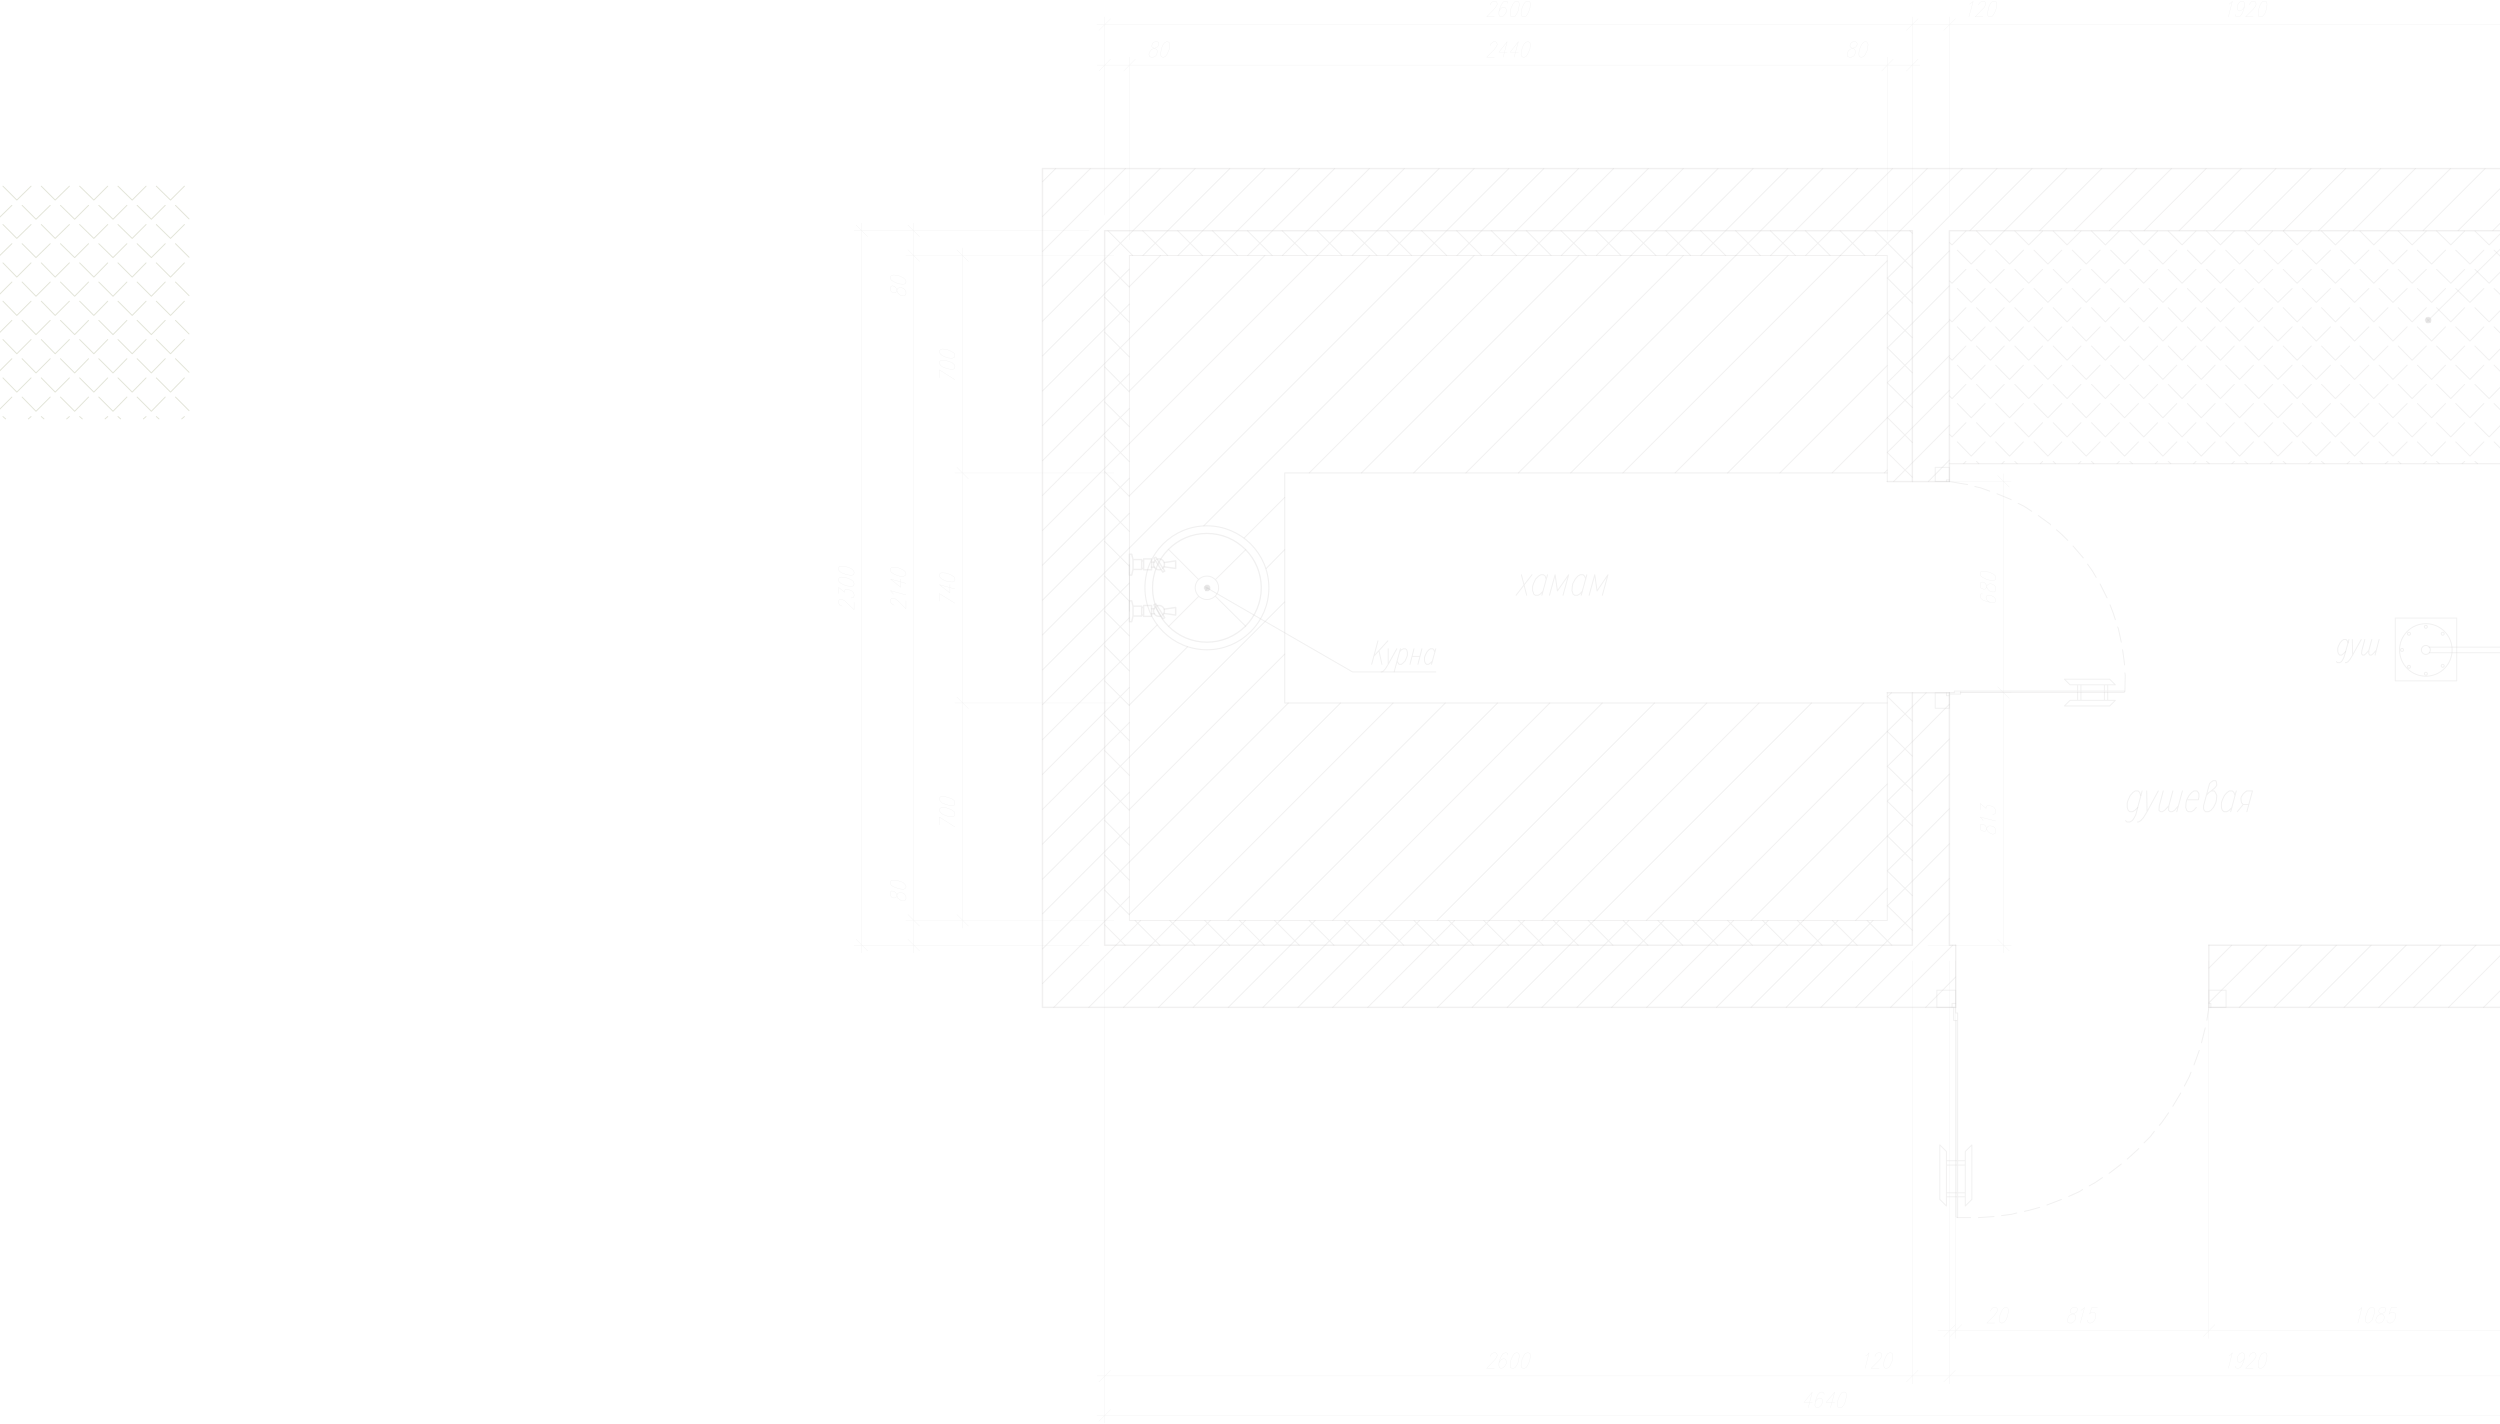 <svg width="1920" height="1094" viewBox="0 0 1920 1094" fill="none" xmlns="http://www.w3.org/2000/svg">
<g opacity="0.2">
<path d="M800.617 139.595L810.77 129.442M800.617 166.248L837.423 129.442M800.617 193.154L864.33 129.442M800.617 219.807L890.982 129.442M800.617 246.714L848.338 198.993L870.168 177.163L917.889 129.442M800.617 273.366L848.338 225.645L867.376 206.608M944.542 129.442L896.821 177.163L877.783 196.2M800.617 300.273L848.338 252.552L867.376 233.514M971.448 129.442L923.727 177.163L904.689 196.2M800.617 326.926L848.338 279.205L867.376 260.167M998.101 129.442L950.38 177.163L931.342 196.2M800.617 353.832L848.338 306.111L867.376 287.074M1025.01 129.442L977.287 177.163L958.249 196.2M800.617 380.485L848.338 332.764L867.376 313.726M1051.66 129.442L1003.94 177.163L984.902 196.2M800.617 407.392L848.338 359.671L867.376 340.633M1078.57 129.442L1030.85 177.163L1011.81 196.2M800.617 434.044L848.338 386.323L867.376 367.286M1105.22 129.442L1057.5 177.163L1038.46 196.2M800.617 460.951L848.338 413.23L867.376 394.192M1132.13 129.442L1084.41 177.163L1065.37 196.2M800.617 487.604L848.338 439.883L867.376 420.845M1158.78 129.442L1111.06 177.163L1092.02 196.2M800.617 514.51L848.338 466.789L867.376 447.752M1185.69 129.442L1137.96 177.163L1118.93 196.2M800.617 541.163L848.338 493.442L867.376 474.404M1212.34 129.442L1164.62 177.163L1145.58 196.2M800.617 568.07L848.338 520.349L867.376 501.311M1239.25 129.442L1191.52 177.163L1172.49 196.2M800.617 594.723L848.338 547.001L867.376 527.964M1265.9 129.442L1218.18 177.163L1199.14 196.2M800.617 621.629L848.338 573.908L867.376 554.87M1292.8 129.442L1245.08 177.163L1226.05 196.2M800.617 648.282L848.338 600.561L867.376 581.523M1319.46 129.442L1271.74 177.163L1252.7 196.2M800.617 675.188L848.338 627.467L867.376 608.43M1346.36 129.442L1298.64 177.163L1279.61 196.2M800.617 701.841L848.338 654.12L867.376 635.082M1373.02 129.442L1325.3 177.163L1306.26 196.2M800.617 728.748L848.338 681.027L867.376 661.989M1399.92 129.442L1352.2 177.163L1333.16 196.2M800.617 755.401L848.338 707.679L867.376 688.642M1426.58 129.442L1378.85 177.163L1359.82 196.2M809.247 773.677L856.968 725.956L876.006 706.918M1453.48 129.442L1405.76 177.163L1386.72 196.2M836.154 773.677L883.875 725.956L902.913 706.918M1480.14 129.442L1432.41 177.163L1413.38 196.2M862.807 773.677L910.528 725.956L929.565 706.918M1507.04 129.442L1459.32 177.163L1440.28 196.2M889.713 773.677L937.434 725.956L956.472 706.918M1533.69 129.442L1468.71 194.677L1449.42 213.715M916.366 773.677L964.087 725.956L983.125 706.918M1512.88 177.163L1560.6 129.442M1497.14 192.647L1468.71 221.33L1449.42 240.368L1468.71 259.405M943.273 773.677L990.994 725.956L1010.03 706.918M1539.53 177.163L1587.25 129.442M1497.14 219.553L1468.71 248.237L1449.42 267.274M969.925 773.677L1017.65 725.956L1036.68 706.918M1566.44 177.163L1614.16 129.442M1497.14 246.206L1468.71 274.889L1449.42 293.927L1468.71 312.965M996.832 773.677L1044.55 725.956L1063.59 706.918M1593.09 177.163L1640.81 129.442M1497.14 273.113L1468.71 301.796L1449.42 320.834M1023.48 773.677L1071.21 725.956L1090.24 706.918M1620 177.163L1667.72 129.442M1497.14 299.765L1468.71 328.449L1449.42 347.486L1468.71 366.524M1050.39 773.677L1098.11 725.956L1117.15 706.918M1646.65 177.163L1694.37 129.442M1497.14 326.672L1468.71 355.355L1454.24 369.824M1077.04 773.677L1124.77 725.956L1143.8 706.918M1673.56 177.163L1721.28 129.442M1480.9 369.824L1497.14 353.325M1103.95 773.677L1151.67 725.956L1170.71 706.918M1700.21 177.163L1747.93 129.442M1130.6 773.677L1178.32 725.956L1197.36 706.918M1727.12 177.163L1774.84 129.442M1157.51 773.677L1205.23 725.956L1224.27 706.918M1753.77 177.163L1801.49 129.442M1184.16 773.677L1231.88 725.956L1250.92 706.918M1780.68 177.163L1828.4 129.442M1211.07 773.677L1258.79 725.956L1277.83 706.918M1807.33 177.163L1855.05 129.442M1237.72 773.677L1285.44 725.956L1304.48 706.918M1834.24 177.163L1881.96 129.442M1479.37 532.025L1468.71 542.686L1449.42 561.724L1468.71 580.762M1264.63 773.677L1312.35 725.956L1331.39 706.918M1860.89 177.163L1908.61 129.442M1497.14 540.909L1468.71 569.593L1449.42 588.63M1291.28 773.677L1339 725.956L1358.04 706.918M1887.8 177.163L1935.52 129.442M1497.14 567.562L1468.71 596.246L1449.42 615.283L1468.71 634.321M1318.19 773.677L1365.91 725.956L1384.95 706.918M1914.45 177.163L1962.17 129.442M1497.14 594.469L1468.71 623.152L1449.42 642.19M1344.84 773.677L1392.56 725.956L1411.6 706.918M1941.36 177.163L1989.08 129.442M1497.14 621.121L1468.71 649.805L1449.42 668.843L1468.71 687.88M1371.75 773.677L1419.47 725.956L1438.51 706.918M1955.32 189.854L2003.04 142.387M1497.14 648.028L1468.71 676.711L1449.42 695.749M1398.4 773.677L1446.12 725.956L1468.71 703.364L1497.14 674.681M1955.32 216.761L2003.04 169.04M1425.31 773.677L1497.14 701.587M1955.32 243.414L2003.04 195.946M1451.96 773.677L1499.68 725.956M1955.32 270.32L2003.04 222.599M1478.87 773.677L1501.97 750.324M1955.32 296.973L2003.04 249.506M1955.32 323.88L2003.04 276.159M1955.32 350.532L2003.04 303.065M1955.32 377.439L2003.04 329.718M1955.32 404.092L2003.04 356.625M1955.32 430.998L2003.04 383.277M1955.32 457.651L2003.04 409.93M1696.4 743.47L1713.92 725.956M1955.32 484.558L2003.04 436.837M1696.4 770.123L1740.82 725.956M1955.32 511.211L2003.04 463.489M1719.76 773.677L1767.48 725.956M1955.32 538.117L2003.04 490.396M1746.66 773.677L1794.38 725.956M1955.32 564.77L2003.04 517.049M1773.32 773.677L1821.04 725.956M1955.32 591.676L2003.04 543.955M1800.22 773.677L1847.94 725.956M1955.32 618.329L2003.04 570.608M1826.88 773.677L1874.6 725.956M1955.32 645.236L2003.04 597.515M1853.78 773.677L1901.5 725.956M1955.32 671.889L2003.04 624.167M1880.43 773.677L1928.16 725.956M1955.32 698.795L2003.04 651.074M1907.34 773.677L1955.06 725.956M1955.32 725.448L2003.04 677.727M1933.99 773.677L2003.04 704.633M1960.9 773.677L2003.04 731.286M1987.55 773.677L2003.04 758.193M1449.42 535.071L1452.72 532.025M864.076 725.956L848.338 710.218M890.729 725.956L871.691 706.918M867.376 702.603L848.338 683.565M917.635 725.956L898.344 706.918M867.376 675.95L848.338 656.658M944.288 725.956L925.25 706.918M867.376 649.043L848.338 630.006M970.941 725.956L951.903 706.918M867.376 622.391L848.338 603.099M997.847 725.956L978.81 706.918M867.376 595.484L848.338 576.446M1024.5 725.956L1005.46 706.918M867.376 568.831L848.338 549.54M1051.41 725.956L1032.37 706.918M867.376 541.925L848.338 522.887M1078.06 725.956L1059.02 706.918M867.376 515.272L848.338 495.98M1104.97 725.956L1085.93 706.918M867.376 488.365L848.338 469.328M1131.62 725.956L1112.58 706.918M867.376 461.713L848.338 442.421M1158.53 725.956L1139.49 706.918M867.376 434.806L848.338 415.768M1185.18 725.956L1166.14 706.918M867.376 408.153L848.338 388.862M1212.08 725.956L1193.05 706.918M867.376 381.247L848.338 362.209M1238.74 725.956L1219.7 706.918M867.376 354.594L848.338 335.302M1265.64 725.956L1246.61 706.918M867.376 327.687L848.338 308.65M1292.3 725.956L1273.26 706.918M867.376 301.035L848.338 281.743M1319.2 725.956L1300.17 706.918M867.376 274.128L848.338 255.09M1345.86 725.956L1326.82 706.918M867.376 247.475L848.338 228.184M1372.76 725.956L1353.73 706.918M867.376 220.569L848.338 201.531M1399.42 725.956L1380.38 706.918M869.914 196.2L850.876 177.163M1426.32 725.956L1407.28 706.918M896.821 196.2L877.529 177.163M1452.97 725.956L1433.94 706.918M923.473 196.2L904.436 177.163M1468.71 714.533L1449.42 695.495M950.38 196.2L931.088 177.163M977.033 196.2L957.995 177.163M1468.71 660.974L1449.42 641.936M1003.94 196.2L984.648 177.163M1030.59 196.2L1011.55 177.163M1468.71 607.414L1449.42 588.377M1057.5 196.2L1038.21 177.163M1084.15 196.2L1065.11 177.163M1468.71 553.855L1449.42 534.817M1111.06 196.2L1091.77 177.163M1137.71 196.2L1118.67 177.163M1164.62 196.2L1145.33 177.163M1191.27 196.2L1172.23 177.163M1218.18 196.2L1198.89 177.163M1244.83 196.2L1225.79 177.163M1271.74 196.2L1252.44 177.163M1298.39 196.2L1279.35 177.163M1468.71 339.871L1449.42 320.58M1325.3 196.2L1306 177.163M1351.95 196.2L1332.91 177.163M1468.71 286.312L1449.42 267.021M1378.85 196.2L1359.56 177.163M1405.51 196.2L1386.47 177.163M1468.71 232.753L1449.42 213.461M1432.16 196.2L1413.12 177.163M1468.71 205.846L1440.03 177.163M1468.71 179.193L1466.68 177.163" stroke="#0B0504" stroke-opacity="0.3" stroke-width="0.72" stroke-linecap="round" stroke-linejoin="round"/>
<path d="M1468.71 532.025V725.956H848.338V177.163H1468.71V369.824M1501.97 725.956H1497.14V532.025" stroke="#0B0504" stroke-opacity="0.3" stroke-width="1.08" stroke-linecap="round" stroke-linejoin="round"/>
<path d="M1509.83 177.418L1499.17 188.079L1497.14 186.302M1509.83 206.863L1499.17 217.524L1497.14 215.747M1524.56 192.14L1513.9 202.801L1503.23 192.14M1539.28 177.418L1528.62 188.079L1517.96 177.418M1509.83 236.308L1499.17 247.223L1497.14 245.192M1524.56 221.585L1513.9 232.246L1503.23 221.585M1539.28 206.863L1528.62 217.524L1517.96 206.863M1554 192.14L1543.34 202.801L1532.68 192.14M1568.72 177.418L1558.06 188.079L1547.4 177.418M1509.83 265.753L1499.17 276.668L1497.14 274.637M1524.56 251.03L1513.9 261.945L1503.23 251.03M1539.28 236.308L1528.62 247.223L1517.96 236.308M1554 221.585L1543.34 232.246L1532.68 221.585M1568.72 206.863L1558.06 217.524L1547.4 206.863M1583.45 192.14L1572.79 202.801L1562.12 192.14M1598.17 177.418L1587.51 188.079L1576.85 177.418M1509.83 295.198L1499.17 306.113L1497.14 304.082M1524.56 280.475L1513.9 291.39L1503.23 280.475M1539.28 265.753L1528.62 276.668L1517.96 265.753M1554 251.03L1543.34 261.945L1532.68 251.03M1568.72 236.308L1558.06 247.223L1547.4 236.308M1583.45 221.585L1572.79 232.246L1562.12 221.585M1598.17 206.863L1587.51 217.524L1576.85 206.863M1612.89 192.14L1602.23 202.801L1591.57 192.14M1627.61 177.418L1616.95 188.079L1606.29 177.418M1509.83 324.643L1499.17 335.557L1497.14 333.527M1524.56 309.92L1513.9 320.835L1503.23 309.92M1539.28 295.198L1528.62 306.113L1517.96 295.198M1554 280.475L1543.34 291.39L1532.68 280.475M1568.72 265.753L1558.06 276.668L1547.4 265.753M1583.45 251.03L1572.79 261.945L1562.12 251.03M1598.17 236.308L1587.51 247.223L1576.85 236.308M1612.89 221.585L1602.23 232.246L1591.57 221.585M1627.61 206.863L1616.95 217.524L1606.29 206.863M1642.34 192.14L1631.68 202.801L1621.01 192.14M1657.06 177.418L1646.4 188.079L1635.74 177.418M1508.06 356.118L1509.83 354.341M1524.56 339.365L1513.9 350.28L1503.23 339.365M1539.28 324.643L1528.62 335.557L1517.96 324.643M1554 309.92L1543.34 320.835L1532.68 309.92M1568.72 295.198L1558.06 306.113L1547.4 295.198M1583.45 280.475L1572.79 291.39L1562.12 280.475M1598.17 265.753L1587.51 276.668L1576.85 265.753M1612.89 251.03L1602.23 261.945L1591.57 251.03M1627.61 236.308L1616.95 247.223L1606.29 236.308M1642.34 221.585L1631.68 232.246L1621.01 221.585M1657.06 206.863L1646.4 217.524L1635.74 206.863M1671.78 192.14L1661.12 202.801L1650.46 192.14M1686.5 177.418L1675.84 188.079L1665.18 177.418M1537.5 356.118L1539.28 354.341M1554 339.365L1543.34 350.28L1532.68 339.365M1568.72 324.643L1558.06 335.557L1547.4 324.643M1583.45 309.92L1572.79 320.835L1562.12 309.92M1598.17 295.198L1587.51 306.113L1576.85 295.198M1612.89 280.475L1602.23 291.39L1591.57 280.475M1627.61 265.753L1616.95 276.668L1606.29 265.753M1642.34 251.03L1631.68 261.945L1621.01 251.03M1657.06 236.308L1646.4 247.223L1635.74 236.308M1671.78 221.585L1661.12 232.246L1650.46 221.585M1686.5 206.863L1675.84 217.524L1665.18 206.863M1701.23 192.14L1690.57 202.801L1679.9 192.14M1715.95 177.418L1705.29 188.079L1694.63 177.418M1566.95 356.118L1568.72 354.341M1583.45 339.365L1572.79 350.28L1562.12 339.365M1598.17 324.643L1587.51 335.557L1576.85 324.643M1612.89 309.92L1602.23 320.835L1591.57 309.92M1627.61 295.198L1616.95 306.113L1606.29 295.198M1642.34 280.475L1631.68 291.39L1621.01 280.475M1657.06 265.753L1646.4 276.668L1635.74 265.753M1671.78 251.03L1661.12 261.945L1650.46 251.03M1686.5 236.308L1675.84 247.223L1665.18 236.308M1701.23 221.585L1690.57 232.246L1679.9 221.585M1715.95 206.863L1705.29 217.524L1694.63 206.863M1730.67 192.14L1720.01 202.801L1709.35 192.14M1745.39 177.418L1734.73 188.079L1724.07 177.418M1596.39 356.118L1598.17 354.341M1612.89 339.365L1602.23 350.28L1591.57 339.365M1627.61 324.643L1616.95 335.557L1606.29 324.643M1642.34 309.92L1631.68 320.835L1621.01 309.92M1657.06 295.198L1646.4 306.113L1635.74 295.198M1671.78 280.475L1661.12 291.39L1650.46 280.475M1686.5 265.753L1675.84 276.668L1665.18 265.753M1701.23 251.03L1690.57 261.945L1679.9 251.03M1715.95 236.308L1705.29 247.223L1694.63 236.308M1730.67 221.585L1720.01 232.246L1709.35 221.585M1745.39 206.863L1734.73 217.524L1724.07 206.863M1760.37 192.14L1749.46 202.801L1738.79 192.14M1775.09 177.418L1764.18 188.079L1753.52 177.418M1625.84 356.118L1627.61 354.341M1642.34 339.365L1631.68 350.28L1621.01 339.365M1657.06 324.643L1646.4 335.557L1635.74 324.643M1671.78 309.92L1661.12 320.835L1650.46 309.92M1686.5 295.198L1675.84 306.113L1665.18 295.198M1701.23 280.475L1690.57 291.39L1679.9 280.475M1715.95 265.753L1705.29 276.668L1694.63 265.753M1730.67 251.03L1720.01 261.945L1709.35 251.03M1745.39 236.308L1734.73 247.223L1724.07 236.308M1760.37 221.585L1749.46 232.246L1738.79 221.585M1775.09 206.863L1764.18 217.524L1753.52 206.863M1789.81 192.14L1778.9 202.801L1768.24 192.14M1804.54 177.418L1793.62 188.079L1782.96 177.418M1655.28 356.118L1657.06 354.341M1671.78 339.365L1661.12 350.28L1650.46 339.365M1686.5 324.643L1675.84 335.557L1665.18 324.643M1701.23 309.92L1690.57 320.835L1679.9 309.92M1715.95 295.198L1705.29 306.113L1694.63 295.198M1730.67 280.475L1720.01 291.39L1709.35 280.475M1745.39 265.753L1734.73 276.668L1724.07 265.753M1760.37 251.03L1749.46 261.945L1738.79 251.03M1775.09 236.308L1764.18 247.223L1753.52 236.308M1789.81 221.585L1778.9 232.246L1768.24 221.585M1804.54 206.863L1793.62 217.524L1782.96 206.863M1819.26 192.14L1808.34 202.801L1797.68 192.14M1833.98 177.418L1823.07 188.079L1812.41 177.418M1684.73 356.118L1686.5 354.341M1701.23 339.365L1690.57 350.28L1679.9 339.365M1715.95 324.643L1705.29 335.557L1694.63 324.643M1730.67 309.92L1720.01 320.835L1709.35 309.92M1745.39 295.198L1734.73 306.113L1724.07 295.198M1760.37 280.475L1749.46 291.39L1738.79 280.475M1775.09 265.753L1764.18 276.668L1753.52 265.753M1789.81 251.03L1778.9 261.945L1768.24 251.03M1804.54 236.308L1793.62 247.223L1782.96 236.308M1819.26 221.585L1808.34 232.246L1797.68 221.585M1833.98 206.863L1823.07 217.524L1812.41 206.863M1848.7 192.14L1837.79 202.801L1827.13 192.14M1863.43 177.418L1852.51 188.079L1841.85 177.418M1714.17 356.118L1715.95 354.341M1730.67 339.365L1720.01 350.28L1709.35 339.365M1745.39 324.643L1734.73 335.557L1724.07 324.643M1760.37 309.92L1749.46 320.835L1738.79 309.92M1775.09 295.198L1764.18 306.113L1753.52 295.198M1789.81 280.475L1778.9 291.39L1768.24 280.475M1804.54 265.753L1793.62 276.668L1782.96 265.753M1819.26 251.03L1808.34 261.945L1797.68 251.03M1833.98 236.308L1823.07 247.223L1812.41 236.308M1848.7 221.585L1837.79 232.246L1827.13 221.585M1863.43 206.863L1852.51 217.524L1841.85 206.863M1878.15 192.14L1867.49 202.801L1856.57 192.14M1892.87 177.418L1882.21 188.079L1871.3 177.418M1743.62 356.118L1745.39 354.341M1760.37 339.365L1749.46 350.28L1738.79 339.365M1775.09 324.643L1764.18 335.557L1753.52 324.643M1789.81 309.92L1778.9 320.835L1768.24 309.92M1804.54 295.198L1793.62 306.113L1782.96 295.198M1819.26 280.475L1808.34 291.39L1797.68 280.475M1833.98 265.753L1823.07 276.668L1812.41 265.753M1848.7 251.03L1837.79 261.945L1827.13 251.03M1863.43 236.308L1852.51 247.223L1841.85 236.308M1878.15 221.585L1867.49 232.246L1856.57 221.585M1892.87 206.863L1882.21 217.524L1871.3 206.863M1907.59 192.14L1896.93 202.801L1886.02 192.14M1922.32 177.418L1911.66 188.079L1900.74 177.418M1773.06 356.118L1775.09 354.341M1789.81 339.365L1778.9 350.28L1768.24 339.365M1804.54 324.643L1793.62 335.557L1782.96 324.643M1819.26 309.92L1808.34 320.835L1797.68 309.92M1833.98 295.198L1823.07 306.113L1812.41 295.198M1848.7 280.475L1837.79 291.39L1827.13 280.475M1863.43 265.753L1852.51 276.668L1841.85 265.753M1878.15 251.03L1867.49 261.945L1856.57 251.03M1892.87 236.308L1882.21 247.223L1871.3 236.308M1907.59 221.585L1896.93 232.246L1886.02 221.585M1922.32 206.863L1911.66 217.524L1900.74 206.863M1937.04 192.14L1926.38 202.801L1915.46 192.14M1951.76 177.418L1941.1 188.079L1930.19 177.418M1802.51 356.118L1804.54 354.341M1819.26 339.365L1808.34 350.28L1797.68 339.365M1833.98 324.643L1823.07 335.557L1812.41 324.643M1848.7 309.92L1837.79 320.835L1827.13 309.92M1863.43 295.198L1852.51 306.113L1841.85 295.198M1878.15 280.475L1867.49 291.39L1856.57 280.475M1892.87 265.753L1882.21 276.668L1871.3 265.753M1907.59 251.03L1896.93 261.945L1886.02 251.03M1922.32 236.308L1911.66 247.223L1900.74 236.308M1937.04 221.585L1926.38 232.246L1915.46 221.585M1951.76 206.863L1941.1 217.524L1930.19 206.863M1831.95 356.118L1833.98 354.341M1848.7 339.365L1837.79 350.28L1827.13 339.365M1863.43 324.643L1852.51 335.557L1841.85 324.643M1878.15 309.92L1867.49 320.835L1856.57 309.92M1892.87 295.198L1882.21 306.113L1871.3 295.198M1907.59 280.475L1896.93 291.39L1886.02 280.475M1922.32 265.753L1911.66 276.668L1900.74 265.753M1937.04 251.03L1926.38 261.945L1915.46 251.03M1951.76 236.308L1941.1 247.223L1930.19 236.308M1861.4 356.118L1863.43 354.341M1878.15 339.365L1867.49 350.28L1856.57 339.365M1892.87 324.643L1882.21 335.557L1871.3 324.643M1907.59 309.92L1896.93 320.835L1886.02 309.92M1922.32 295.198L1911.66 306.113L1900.74 295.198M1937.04 280.475L1926.38 291.39L1915.46 280.475M1951.76 265.753L1941.1 276.668L1930.19 265.753M1890.84 356.118L1892.87 354.341M1907.59 339.365L1896.93 350.28L1886.02 339.365M1922.32 324.643L1911.66 335.557L1900.74 324.643M1937.04 309.92L1926.38 320.835L1915.46 309.92M1951.76 295.198L1941.1 306.113L1930.19 295.198M1920.29 356.118L1922.32 354.341M1937.04 339.365L1926.38 350.28L1915.46 339.365M1951.76 324.643L1941.1 335.557L1930.19 324.643M1949.73 356.118L1951.76 354.341M1519.73 356.118L1517.96 354.341M1549.18 356.118L1547.4 354.341M1578.62 356.118L1576.85 354.341M1608.07 356.118L1606.29 354.341M1637.77 356.118L1635.74 354.341M1667.21 356.118L1665.18 354.341M1696.66 356.118L1694.63 354.341M1726.1 356.118L1724.07 354.341M1755.55 356.118L1753.52 354.341M1784.99 356.118L1782.96 354.341M1814.44 356.118L1812.41 354.341M1843.88 356.118L1841.85 354.341M1873.33 356.118L1871.3 354.341M1902.77 356.118L1900.74 354.341M1932.22 356.118L1930.19 354.341M1955.32 349.772L1944.91 339.365M1955.32 320.327L1944.91 309.92M1955.32 290.882L1944.91 280.475M1955.32 261.437L1944.91 251.03M1955.32 231.992L1944.91 221.585M1955.32 202.547L1944.91 192.14" stroke="#0B0504" stroke-opacity="0.3" stroke-width="0.72" stroke-linecap="round" stroke-linejoin="round"/>
<path d="M-300.308 143L-310.969 153.661L-312.999 151.884M-300.308 172.445L-310.969 183.106L-312.999 181.329M-285.585 157.722L-296.246 168.383L-306.907 157.722M-270.863 143L-281.524 153.661L-292.185 143M-300.308 201.89L-310.969 212.805L-312.999 210.774M-285.585 187.167L-296.246 197.828L-306.907 187.167M-270.863 172.445L-281.524 183.106L-292.185 172.445M-256.14 157.722L-266.801 168.383L-277.462 157.722M-241.418 143L-252.079 153.661L-262.74 143M-300.308 231.335L-310.969 242.25L-312.999 240.219M-285.585 216.612L-296.246 227.527L-306.907 216.612M-270.863 201.89L-281.524 212.805L-292.185 201.89M-256.14 187.167L-266.801 197.828L-277.462 187.167M-241.418 172.445L-252.079 183.106L-262.74 172.445M-226.695 157.722L-237.356 168.383L-248.017 157.722M-211.973 143L-222.634 153.661L-233.295 143M-300.308 260.78L-310.969 271.695L-312.999 269.664M-285.585 246.057L-296.246 256.972L-306.907 246.057M-270.863 231.335L-281.524 242.25L-292.185 231.335M-256.14 216.612L-266.801 227.527L-277.462 216.612M-241.418 201.89L-252.079 212.805L-262.74 201.89M-226.695 187.167L-237.356 197.828L-248.017 187.167M-211.973 172.445L-222.634 183.106L-233.295 172.445M-197.25 157.722L-207.911 168.383L-218.572 157.722M-182.528 143L-193.189 153.661L-203.85 143M-300.308 290.225L-310.969 301.139L-312.999 299.109M-285.585 275.502L-296.246 286.417L-306.907 275.502M-270.863 260.78L-281.524 271.695L-292.185 260.78M-256.14 246.057L-266.801 256.972L-277.462 246.057M-241.418 231.335L-252.079 242.25L-262.74 231.335M-226.695 216.612L-237.356 227.527L-248.017 216.612M-211.973 201.89L-222.634 212.805L-233.295 201.89M-197.25 187.167L-207.911 197.828L-218.572 187.167M-182.528 172.445L-193.189 183.106L-203.85 172.445M-167.805 157.722L-178.466 168.383L-189.127 157.722M-153.083 143L-163.744 153.661L-174.405 143M-302.084 321.7L-300.308 319.923M-285.585 304.947L-296.246 315.862L-306.907 304.947M-270.863 290.225L-281.524 301.139L-292.185 290.225M-256.14 275.502L-266.801 286.417L-277.462 275.502M-241.418 260.78L-252.079 271.695L-262.74 260.78M-226.695 246.057L-237.356 256.972L-248.017 246.057M-211.973 231.335L-222.634 242.25L-233.295 231.335M-197.25 216.612L-207.911 227.527L-218.572 216.612M-182.528 201.89L-193.189 212.805L-203.85 201.89M-167.805 187.167L-178.466 197.828L-189.127 187.167M-153.083 172.445L-163.744 183.106L-174.405 172.445M-138.36 157.722L-149.021 168.383L-159.683 157.722M-123.638 143L-134.299 153.661L-144.96 143M-272.639 321.7L-270.863 319.923M-256.14 304.947L-266.801 315.862L-277.462 304.947M-241.418 290.225L-252.079 301.139L-262.74 290.225M-226.695 275.502L-237.356 286.417L-248.017 275.502M-211.973 260.78L-222.634 271.695L-233.295 260.78M-197.25 246.057L-207.911 256.972L-218.572 246.057M-182.528 231.335L-193.189 242.25L-203.85 231.335M-167.805 216.612L-178.466 227.527L-189.127 216.612M-153.083 201.89L-163.744 212.805L-174.405 201.89M-138.36 187.167L-149.021 197.828L-159.683 187.167M-123.638 172.445L-134.299 183.106L-144.96 172.445M-108.915 157.722L-119.576 168.383L-130.238 157.722M-94.193 143L-104.854 153.661L-115.515 143M-243.194 321.7L-241.418 319.923M-226.695 304.947L-237.356 315.862L-248.017 304.947M-211.973 290.225L-222.634 301.139L-233.295 290.225M-197.25 275.502L-207.911 286.417L-218.572 275.502M-182.528 260.78L-193.189 271.695L-203.85 260.78M-167.805 246.057L-178.466 256.972L-189.127 246.057M-153.083 231.335L-163.744 242.25L-174.405 231.335M-138.36 216.612L-149.021 227.527L-159.683 216.612M-123.638 201.89L-134.299 212.805L-144.96 201.89M-108.915 187.167L-119.576 197.828L-130.238 187.167M-94.193 172.445L-104.854 183.106L-115.515 172.445M-79.47 157.722L-90.132 168.383L-100.793 157.722M-64.748 143L-75.409 153.661L-86.07 143M-213.75 321.7L-211.973 319.923M-197.25 304.947L-207.911 315.862L-218.572 304.947M-182.528 290.225L-193.189 301.139L-203.85 290.225M-167.805 275.502L-178.466 286.417L-189.127 275.502M-153.083 260.78L-163.744 271.695L-174.405 260.78M-138.36 246.057L-149.021 256.972L-159.683 246.057M-123.638 231.335L-134.299 242.25L-144.96 231.335M-108.915 216.612L-119.576 227.527L-130.238 216.612M-94.193 201.89L-104.854 212.805L-115.515 201.89M-79.47 187.167L-90.132 197.828L-100.793 187.167M-64.748 172.445L-75.409 183.106L-86.07 172.445M-49.772 157.722L-60.687 168.383L-71.348 157.722M-35.049 143L-45.964 153.661L-56.625 143M-184.305 321.7L-182.528 319.923M-167.805 304.947L-178.466 315.862L-189.127 304.947M-153.083 290.225L-163.744 301.139L-174.405 290.225M-138.36 275.502L-149.021 286.417L-159.683 275.502M-123.638 260.78L-134.299 271.695L-144.96 260.78M-108.915 246.057L-119.576 256.972L-130.238 246.057M-94.193 231.335L-104.854 242.25L-115.515 231.335M-79.47 216.612L-90.132 227.527L-100.793 216.612M-64.748 201.89L-75.409 212.805L-86.07 201.89M-49.772 187.167L-60.687 197.828L-71.348 187.167M-35.049 172.445L-45.964 183.106L-56.625 172.445M-20.327 157.722L-31.242 168.383L-41.903 157.722M-5.604 143L-16.519 153.661L-27.18 143M-154.86 321.7L-153.083 319.923M-138.36 304.947L-149.021 315.862L-159.683 304.947M-123.638 290.225L-134.299 301.139L-144.96 290.225M-108.915 275.502L-119.576 286.417L-130.238 275.502M-94.193 260.78L-104.854 271.695L-115.515 260.78M-79.47 246.057L-90.132 256.972L-100.793 246.057M-64.748 231.335L-75.409 242.25L-86.07 231.335M-49.772 216.612L-60.687 227.527L-71.348 216.612M-35.049 201.89L-45.964 212.805L-56.625 201.89M-20.327 187.167L-31.242 197.828L-41.903 187.167M-5.604 172.445L-16.519 183.106L-27.18 172.445M9.118 157.722L-1.797 168.383L-12.458 157.722M23.841 143L12.926 153.661L2.265 143M-125.415 321.7L-123.638 319.923M-108.915 304.947L-119.576 315.862L-130.238 304.947M-94.193 290.225L-104.854 301.139L-115.515 290.225M-79.47 275.502L-90.132 286.417L-100.793 275.502M-64.748 260.78L-75.409 271.695L-86.07 260.78M-49.772 246.057L-60.687 256.972L-71.348 246.057M-35.049 231.335L-45.964 242.25L-56.625 231.335M-20.327 216.612L-31.242 227.527L-41.903 216.612M-5.604 201.89L-16.519 212.805L-27.18 201.89M9.118 187.167L-1.797 197.828L-12.458 187.167M23.841 172.445L12.926 183.106L2.265 172.445M38.563 157.722L27.648 168.383L16.987 157.722M53.286 143L42.371 153.661L31.71 143M-95.97 321.7L-94.193 319.923M-79.47 304.947L-90.132 315.862L-100.793 304.947M-64.748 290.225L-75.409 301.139L-86.07 290.225M-49.772 275.502L-60.687 286.417L-71.348 275.502M-35.049 260.78L-45.964 271.695L-56.625 260.78M-20.327 246.057L-31.242 256.972L-41.903 246.057M-5.604 231.335L-16.519 242.25L-27.18 231.335M9.118 216.612L-1.797 227.527L-12.458 216.612M23.841 201.89L12.926 212.805L2.265 201.89M38.563 187.167L27.648 197.828L16.987 187.167M53.286 172.445L42.371 183.106L31.71 172.445M68.008 157.722L57.347 168.383L46.432 157.722M82.731 143L72.07 153.661L61.155 143M-66.525 321.7L-64.748 319.923M-49.772 304.947L-60.687 315.862L-71.348 304.947M-35.049 290.225L-45.964 301.139L-56.625 290.225M-20.327 275.502L-31.242 286.417L-41.903 275.502M-5.604 260.78L-16.519 271.695L-27.18 260.78M9.118 246.057L-1.797 256.972L-12.458 246.057M23.841 231.335L12.926 242.25L2.265 231.335M38.563 216.612L27.648 227.527L16.987 216.612M53.286 201.89L42.371 212.805L31.71 201.89M68.008 187.167L57.347 197.828L46.432 187.167M82.731 172.445L72.07 183.106L61.155 172.445M97.453 157.722L86.792 168.383L75.877 157.722M112.176 143L101.515 153.661L90.6 143M-37.08 321.7L-35.049 319.923M-20.327 304.947L-31.242 315.862L-41.903 304.947M-5.604 290.225L-16.519 301.139L-27.18 290.225M9.118 275.502L-1.797 286.417L-12.458 275.502M23.841 260.78L12.926 271.695L2.265 260.78M38.563 246.057L27.648 256.972L16.987 246.057M53.286 231.335L42.371 242.25L31.71 231.335M68.008 216.612L57.347 227.527L46.432 216.612M82.731 201.89L72.07 212.805L61.155 201.89M97.453 187.167L86.792 197.828L75.877 187.167M112.176 172.445L101.515 183.106L90.6 172.445M126.898 157.722L116.237 168.383L105.322 157.722M141.621 143L130.96 153.661L120.045 143M-7.635 321.7L-5.604 319.923M9.118 304.947L-1.797 315.862L-12.458 304.947M23.841 290.225L12.926 301.139L2.265 290.225M38.563 275.502L27.648 286.417L16.987 275.502M53.286 260.78L42.371 271.695L31.71 260.78M68.008 246.057L57.347 256.972L46.432 246.057M82.731 231.335L72.07 242.25L61.155 231.335M97.453 216.612L86.792 227.527L75.877 216.612M112.176 201.89L101.515 212.805L90.6 201.89M126.898 187.167L116.237 197.828L105.322 187.167M141.621 172.445L130.96 183.106L120.045 172.445M21.81 321.7L23.841 319.923M38.563 304.947L27.648 315.862L16.987 304.947M53.286 290.225L42.371 301.139L31.71 290.225M68.008 275.502L57.347 286.417L46.432 275.502M82.731 260.78L72.07 271.695L61.155 260.78M97.453 246.057L86.792 256.972L75.877 246.057M112.176 231.335L101.515 242.25L90.6 231.335M126.898 216.612L116.237 227.527L105.322 216.612M141.621 201.89L130.96 212.805L120.045 201.89M51.255 321.7L53.286 319.923M68.008 304.947L57.347 315.862L46.432 304.947M82.731 290.225L72.07 301.139L61.155 290.225M97.453 275.502L86.792 286.417L75.877 275.502M112.176 260.78L101.515 271.695L90.6 260.78M126.898 246.057L116.237 256.972L105.322 246.057M141.621 231.335L130.96 242.25L120.045 231.335M80.7 321.7L82.731 319.923M97.453 304.947L86.792 315.862L75.877 304.947M112.176 290.225L101.515 301.139L90.6 290.225M126.898 275.502L116.237 286.417L105.322 275.502M141.621 260.78L130.96 271.695L120.045 260.78M110.145 321.7L112.176 319.923M126.898 304.947L116.237 315.862L105.322 304.947M141.621 290.225L130.96 301.139L120.045 290.225M139.59 321.7L141.621 319.923M-290.408 321.7L-292.185 319.923M-260.963 321.7L-262.74 319.923M-231.518 321.7L-233.295 319.923M-202.073 321.7L-203.85 319.923M-172.374 321.7L-174.405 319.923M-142.929 321.7L-144.96 319.923M-113.484 321.7L-115.515 319.923M-84.039 321.7L-86.07 319.923M-54.594 321.7L-56.625 319.923M-25.149 321.7L-27.18 319.923M4.295 321.7L2.265 319.923M33.74 321.7L31.71 319.923M63.185 321.7L61.155 319.923M92.63 321.7L90.6 319.923M122.075 321.7L120.045 319.923M145.174 315.354L134.767 304.947M145.174 285.909L134.767 275.502M145.174 256.464L134.767 246.057M145.174 227.019L134.767 216.612M145.174 197.574L134.767 187.167M145.174 168.13L134.767 157.722" stroke="#6B7537" stroke-width="0.72" stroke-linecap="round" stroke-linejoin="round"/>
<path d="M1497.14 369.824V177.163H1955.32V725.956H1696.4" stroke="#0B0504" stroke-opacity="0.3" stroke-width="1.08" stroke-linecap="round" stroke-linejoin="round"/>
<path d="M1449.42 532.025H1497.14M1449.42 369.824H1497.14M1696.4 725.956V773.677H2003.04V129.442H800.617V773.677H1501.97V725.956" stroke="#0B0504" stroke-opacity="0.3" stroke-width="1.08" stroke-linecap="round" stroke-linejoin="round"/>
<path d="M867.375 220.061L891.236 196.2M867.375 260.167L931.342 196.2M867.375 300.273L971.448 196.2M867.375 340.633L1011.81 196.2M867.375 380.739L1051.91 196.2M867.375 420.845L1092.02 196.2M924.488 403.838L1132.13 196.2M867.375 501.311L888.698 479.989M1005.46 363.224L1172.49 196.2M955.456 413.23L986.678 382.008M867.375 541.417L912.05 496.742M1045.57 363.224L1212.59 196.2M972.463 436.583L986.678 422.114M867.375 581.523L986.678 462.22M1085.67 363.224L1252.7 196.2M867.375 621.629L986.678 502.326M1125.78 363.224L1292.8 196.2M867.375 661.989L989.47 539.894M1166.14 363.224L1333.16 196.2M867.375 702.095L1029.58 539.894M1206.25 363.224L1373.27 196.2M902.912 706.918L1069.94 539.894M1246.35 363.224L1413.38 196.2M943.018 706.918L1110.04 539.894M1286.46 363.224L1449.42 200.262M983.124 706.918L1150.15 539.894M1326.82 363.224L1449.42 240.368M1023.48 706.918L1190.25 539.894M1366.92 363.224L1449.42 280.728M1063.59 706.918L1230.61 539.894M1407.03 363.224L1449.42 320.834M1103.7 706.918L1270.72 539.894M1447.14 363.224L1449.42 360.94M1143.8 706.918L1310.83 539.894M1184.16 706.918L1350.93 539.894M1224.27 706.918L1391.29 539.894M1264.37 706.918L1431.4 539.894M1304.48 706.918L1449.42 561.724M1344.84 706.918L1449.42 602.084M1384.95 706.918L1449.42 642.19M1425.05 706.918L1449.42 682.296" stroke="#0B0504" stroke-opacity="0.3" stroke-width="0.72" stroke-linecap="round" stroke-linejoin="round"/>
<path d="M1449.42 532.025V706.918H867.375V196.2H1449.42V369.824" stroke="#0B0504" stroke-opacity="0.3" stroke-width="0.72" stroke-linecap="round" stroke-linejoin="round"/>
<path d="M1449.42 539.895H986.678V363.225H1449.42" stroke="#0B0504" stroke-opacity="0.3" stroke-width="0.84" stroke-linecap="round" stroke-linejoin="round"/>
<path d="M1486.23 543.956V532.026H1497.14V543.956H1486.23ZM1486.23 358.91V369.825H1497.14V358.91H1486.23Z" stroke="#0B0504" stroke-opacity="0.3" stroke-width="0.72" stroke-linecap="round" stroke-linejoin="round"/>
<path d="M1497.14 368.556H1494.86V369.825M1497.14 534.311H1494.86V532.026M1497.14 533.042H1505.77V530.757M1631.93 530.757H1500.95V532.026H1497.14M1618.73 525.934V537.864M1616.19 525.934V537.864M1598.17 525.934V537.864M1595.63 525.934V537.864M1589.79 525.934L1585.48 521.619H1620.25L1624.57 525.934H1589.79ZM1589.79 537.864L1585.48 542.18H1620.25L1624.57 537.864H1589.79Z" stroke="#0B0504" stroke-opacity="0.3" stroke-width="0.72" stroke-linecap="round" stroke-linejoin="round"/>
<path d="M1631.93 516.795L1632.18 518.572L1631.93 530.756L1631.42 531.771H1505.77M1631.67 510.703L1631.17 506.388L1630.15 499.026M1629.14 493.188L1626.85 482.527L1626.34 481.512M1624.57 475.927L1623.04 471.104L1620.51 464.505M1618.22 459.174L1613.14 449.021L1612.89 448.513M1609.85 443.436L1607.05 438.613L1603.25 433.283M1599.95 428.46L1592.08 419.322M1588.02 415.007L1583.7 410.692L1579.38 406.884M1574.82 403.076L1574.56 402.569L1565.42 395.969M1560.35 392.669L1554.51 388.862L1549.94 386.577M1544.61 383.785L1543.59 383.277L1533.69 379.216M1528.11 377.185L1521 374.647L1516.69 373.631M1511.1 372.108L1509.33 371.855L1497.14 369.824M1487.5 760.477H1501.96V773.677H1487.5V760.477ZM1709.6 760.477H1696.4V773.677H1709.6V760.477Z" stroke="#0B0504" stroke-opacity="0.3" stroke-width="0.72" stroke-linecap="round" stroke-linejoin="round"/>
<path d="M1697.93 773.678V770.632H1696.4M1499.17 773.678V770.632H1501.97M1500.44 773.678V783.831H1503.49M1503.49 935.117V777.993H1501.97V773.678M1509.33 919.126H1494.86M1509.33 916.079H1494.86M1509.33 894.757H1494.86M1509.33 891.457H1494.86M1509.33 884.35L1514.4 879.273V921.156L1509.33 926.233V884.35ZM1494.86 884.35L1489.78 879.273V921.156L1494.86 926.233V884.35Z" stroke="#0B0504" stroke-opacity="0.3" stroke-width="0.72" stroke-linecap="round" stroke-linejoin="round"/>
<path d="M1513.39 935.117H1503.49L1502.22 934.61V783.831M1519.48 935.117L1531.16 934.356H1531.41M1537.25 933.594L1544.86 932.579L1548.93 931.563M1554.76 930.294L1558.32 929.533L1566.44 927.248M1572.02 925.471L1583.19 921.156M1588.78 918.872L1597.15 915.064L1599.44 913.541M1604.52 910.749L1609.08 908.211L1614.67 904.403M1619.75 901.103L1620.51 900.596L1629.14 893.996M1633.71 890.188L1641.83 882.827L1642.59 882.065M1646.65 877.75L1651.47 872.927L1654.52 868.866M1658.33 864.297L1660.11 862.266L1665.44 854.651M1668.74 849.575L1674.83 839.421M1677.62 834.091L1681.43 826.729L1682.7 823.429M1684.98 817.845L1686.5 813.784L1689.04 806.676M1690.82 800.838V800.584L1693.61 789.415M1694.88 783.577L1696.4 773.678" stroke="#0B0504" stroke-opacity="0.3" stroke-width="0.72" stroke-linecap="round" stroke-linejoin="round"/>
<path d="M926.901 403.838C900.616 403.838 879.307 425.147 879.307 451.432C879.307 477.718 900.616 499.026 926.901 499.026C953.187 499.026 974.496 477.718 974.496 451.432C974.496 425.147 953.187 403.838 926.901 403.838Z" stroke="#0B0504" stroke-opacity="0.3" stroke-width="0.84" stroke-linecap="round" stroke-linejoin="round"/>
<path d="M926.901 409.677C903.84 409.677 885.145 428.372 885.145 451.433C885.145 474.495 903.84 493.189 926.901 493.189C949.962 493.189 968.657 474.495 968.657 451.433C968.657 428.372 949.962 409.677 926.901 409.677Z" stroke="#0B0504" stroke-opacity="0.3" stroke-width="0.96" stroke-linecap="round" stroke-linejoin="round"/>
<path d="M956.727 422.114L933.374 445.213M920.682 457.905L897.583 481.004M897.583 422.114L920.682 445.213M933.374 457.905L956.727 481.004M926.901 442.421C921.924 442.421 917.89 446.455 917.89 451.432C917.89 456.409 921.924 460.443 926.901 460.443C931.878 460.443 935.912 456.409 935.912 451.432C935.912 446.455 931.878 442.421 926.901 442.421Z" stroke="#0B0504" stroke-opacity="0.3" stroke-width="0.72" stroke-linecap="round" stroke-linejoin="round"/>
<path d="M867.376 439.63V463.49" stroke="#0B0504" stroke-opacity="0.3" stroke-width="0.24" stroke-linecap="round" stroke-linejoin="round"/>
<path d="M870.169 437.345L869.154 441.66H867.377V425.668H869.154L870.169 429.73M870.169 437.345V429.73M870.169 437.345H876.769V429.73H870.169M876.769 436.583H878.292V430.745H876.769V436.583ZM878.292 437.599H884.384V429.222H878.292V437.599Z" stroke="#0B0504" stroke-opacity="0.3" stroke-width="1.08" stroke-linecap="round" stroke-linejoin="round"/>
<path d="M887.034 430.549C885.716 431.959 885.532 434.087 886.588 435.702C887.645 437.317 889.668 438.001 891.487 437.359M892.996 436.429C894.448 435.033 894.701 432.803 893.599 431.117C892.497 429.432 890.352 428.769 888.491 429.54" stroke="#0B0504" stroke-opacity="0.3" stroke-width="1.08" stroke-linecap="round" stroke-linejoin="round"/>
<path d="M884.383 435.566H886.668M884.383 431.758H886.414M894.029 435.312L902.913 436.581V430.743L894.283 432.012M886.16 428.712L893.013 439.373L894.537 438.612L887.683 427.95L886.16 428.712Z" stroke="#0B0504" stroke-opacity="0.3" stroke-width="1.08" stroke-linecap="round" stroke-linejoin="round"/>
<path d="M870.168 473.134L869.153 477.449H867.376V461.458H869.153L870.168 465.519M870.168 473.134V465.519M870.168 473.134H876.768V465.519H870.168M876.768 472.373H878.291V466.534H876.768V472.373ZM878.291 473.388H884.383V465.011H878.291V473.388Z" stroke="#0B0504" stroke-opacity="0.3" stroke-width="1.08" stroke-linecap="round" stroke-linejoin="round"/>
<path d="M887.034 466.339C885.716 467.749 885.532 469.877 886.588 471.492C887.645 473.107 889.668 473.791 891.487 473.149M892.996 472.219C894.448 470.824 894.701 468.593 893.599 466.907C892.497 465.222 890.352 464.559 888.491 465.33" stroke="#0B0504" stroke-opacity="0.3" stroke-width="1.08" stroke-linecap="round" stroke-linejoin="round"/>
<path d="M884.383 471.358H886.667M884.383 467.55H886.413M894.028 471.104L902.913 472.373V466.535L894.282 467.804M886.159 464.504L893.013 475.165L894.536 474.404L887.682 463.742L886.159 464.504Z" stroke="#0B0504" stroke-opacity="0.3" stroke-width="1.08" stroke-linecap="round" stroke-linejoin="round"/>
<path d="M867.375 433.536V469.327" stroke="#0B0504" stroke-opacity="0.3" stroke-width="0.72" stroke-linecap="round" stroke-linejoin="round"/>
<path d="M1497.14 356.116H1955.32" stroke="#0B0504" stroke-opacity="0.3" stroke-width="0.84" stroke-linecap="round" stroke-linejoin="round"/>
<path d="M1863.43 247.474L1864.19 247.982L1864.95 245.951L1863.43 247.474ZM1864.19 247.982L1864.95 245.951L1865.46 247.982H1864.19ZM1864.95 245.951L1865.46 247.982L1866.47 247.474L1864.95 245.951Z" fill="#0B0504" fill-opacity="0.3"/>
<path d="M1864.19 247.982L1863.43 247.474L1864.95 245.951M1864.19 247.982L1864.95 245.951M1864.19 247.982H1865.46M1864.95 245.951L1865.46 247.982M1864.95 245.951L1866.47 247.474L1865.46 247.982" stroke="#0B0504" stroke-opacity="0.3" stroke-width="0.72" stroke-miterlimit="10" stroke-linecap="round"/>
<path d="M1866.47 247.474L1866.98 246.459L1864.95 245.951L1866.47 247.474ZM1866.98 246.459L1864.95 245.951L1866.98 245.19V246.459ZM1864.95 245.951L1866.98 245.19L1866.47 244.174L1864.95 245.951ZM1866.47 244.174L1865.46 243.667L1864.95 245.951L1866.47 244.174ZM1865.46 243.667L1864.95 245.951L1864.44 243.667H1865.46ZM1864.95 245.951L1864.44 243.667L1863.43 244.174L1864.95 245.951Z" fill="#0B0504" fill-opacity="0.3"/>
<path d="M1866.98 246.459L1866.47 247.474L1864.95 245.951M1866.98 246.459L1864.95 245.951M1866.98 246.459V245.19M1864.95 245.951L1866.98 245.19M1864.95 245.951L1866.47 244.174M1864.95 245.951L1865.46 243.667M1864.95 245.951L1864.44 243.667M1864.95 245.951L1863.43 244.174L1864.44 243.667M1866.98 245.19L1866.47 244.174M1866.47 244.174L1865.46 243.667M1865.46 243.667H1864.44" stroke="#0B0504" stroke-opacity="0.3" stroke-width="0.72" stroke-miterlimit="10" stroke-linecap="round"/>
<path d="M1863.43 244.174L1862.67 245.19L1864.95 245.951L1863.43 244.174ZM1862.67 245.19L1864.95 245.951L1862.67 246.459V245.19ZM1864.95 245.951L1862.67 246.459L1863.43 247.474L1864.95 245.951Z" fill="#0B0504" fill-opacity="0.3"/>
<path d="M1862.67 245.19L1863.43 244.174L1864.95 245.951M1862.67 245.19L1864.95 245.951M1862.67 245.19V246.459M1864.95 245.951L1862.67 246.459M1864.95 245.951L1863.43 247.474L1862.67 246.459" stroke="#0B0504" stroke-opacity="0.3" stroke-width="0.72" stroke-miterlimit="10" stroke-linecap="round"/>
<path d="M1864.95 245.952L2027.66 85.02H2030.71H2159.4" stroke="#0B0504" stroke-opacity="0.3" stroke-width="0.72" stroke-linecap="round" stroke-linejoin="round"/>
<path d="M1803.27 493.696L1803.01 492.681L1802.51 491.919L1801.75 491.158H1799.97L1798.7 491.919L1797.18 493.696L1795.91 496.234L1795.4 497.757V500.296L1795.91 502.073L1796.92 503.088H1798.45L1799.71 502.073L1801.49 500.296" stroke="#0B0504" stroke-opacity="0.3" stroke-width="0.72" stroke-linecap="round" stroke-linejoin="round"/>
<path d="M1804.03 491.156L1800.22 504.61L1798.95 507.148L1798.19 508.163L1796.92 508.925H1795.15L1794.38 508.163M1806.57 491.156L1806.82 503.087M1806.82 503.087L1813.42 491.156M1806.82 503.087L1804.79 506.386L1803.27 508.163L1802 508.925H1801.24M1824.08 503.087L1827.13 491.156M1824.84 499.533L1822.56 502.071L1821.29 503.087H1820.02L1819.26 502.071V499.533M1819.26 499.533L1821.54 491.156M1819.26 499.533L1816.97 502.071L1815.71 503.087H1814.44L1813.68 502.071L1813.93 499.533L1816.21 491.156" stroke="#0B0504" stroke-opacity="0.3" stroke-width="0.72" stroke-linecap="round" stroke-linejoin="round"/>
<path d="M1839.57 522.886V474.657H1886.78V522.886H1839.57Z" stroke="#0B0504" stroke-opacity="0.3" stroke-width="0.72" stroke-linecap="round" stroke-linejoin="round"/>
<path d="M1842.87 499.154C1842.87 510.299 1851.9 519.334 1863.05 519.334C1874.19 519.334 1883.23 510.299 1883.23 499.154C1883.23 488.009 1874.19 478.974 1863.05 478.974C1851.9 478.974 1842.87 488.009 1842.87 499.154Z" stroke="#0B0504" stroke-opacity="0.3" stroke-width="0.72" stroke-linecap="round" stroke-linejoin="round"/>
<path d="M1859.62 499.153C1859.62 501.046 1861.15 502.58 1863.05 502.58C1864.94 502.58 1866.47 501.046 1866.47 499.153C1866.47 497.261 1864.94 495.727 1863.05 495.727C1861.15 495.727 1859.62 497.261 1859.62 499.153Z" stroke="#0B0504" stroke-opacity="0.3" stroke-width="0.72" stroke-linecap="round" stroke-linejoin="round"/>
<path d="M1865.71 501.31H1941.36V496.995H1865.46M1931.71 479.988V469.327H1940.34V479.988M1931.71 479.988H1940.34M1931.71 479.988V496.995M1940.34 479.988V481.004H1948.97M1931.71 518.571V501.31M1948.97 505.626V520.602H1953.03V505.626H1948.97ZM1948.97 505.626V491.665M1948.97 491.665V477.958H1953.03V491.665H1948.97ZM1948.97 491.665H1946.69V481.004M1952.02 505.626V491.665M1948.97 499.28H1955.32M1948.97 485.319H1957.35M1948.97 513.241H1957.35M1948.97 517.556H1940.34V518.571M1948.97 480.75H1940.34M1946.69 517.556V506.641H1948.97M1943.39 517.556V509.433H1942.37V506.641M1939.83 506.641V501.818M1943.39 502.58H1948.97M1943.39 481.004V489.126H1942.37V491.665M1939.83 491.665V496.488M1943.39 495.98H1948.97M1931.71 529.232V518.064H1940.34V529.232H1931.71ZM1943.39 506.641V501.818H1936.02V506.641H1943.39ZM1943.39 491.665V496.488H1936.02V491.665H1943.39Z" stroke="#0B0504" stroke-opacity="0.3" stroke-width="0.72" stroke-linecap="round" stroke-linejoin="round"/>
<path d="M1843.63 499.154C1843.63 499.785 1844.14 500.296 1844.77 500.296C1845.4 500.296 1845.91 499.785 1845.91 499.154C1845.91 498.523 1845.4 498.012 1844.77 498.012C1844.14 498.012 1843.63 498.523 1843.63 499.154Z" stroke="#0B0504" stroke-opacity="0.3" stroke-width="0.72" stroke-linecap="round" stroke-linejoin="round"/>
<path d="M1848.96 512.098C1848.96 512.729 1849.47 513.241 1850.1 513.241C1850.73 513.241 1851.24 512.729 1851.24 512.098C1851.24 511.467 1850.73 510.956 1850.1 510.956C1849.47 510.956 1848.96 511.467 1848.96 512.098Z" stroke="#0B0504" stroke-opacity="0.3" stroke-width="0.72" stroke-linecap="round" stroke-linejoin="round"/>
<path d="M1861.9 517.429C1861.9 518.06 1862.42 518.572 1863.05 518.572C1863.68 518.572 1864.19 518.06 1864.19 517.429C1864.19 516.799 1863.68 516.287 1863.05 516.287C1862.42 516.287 1861.9 516.799 1861.9 517.429Z" stroke="#0B0504" stroke-opacity="0.3" stroke-width="0.72" stroke-linecap="round" stroke-linejoin="round"/>
<path d="M1874.85 511.337C1874.85 511.967 1875.36 512.479 1875.99 512.479C1876.62 512.479 1877.13 511.967 1877.13 511.337C1877.13 510.706 1876.62 510.194 1875.99 510.194C1875.36 510.194 1874.85 510.706 1874.85 511.337Z" stroke="#0B0504" stroke-opacity="0.3" stroke-width="0.72" stroke-linecap="round" stroke-linejoin="round"/>
<path d="M1874.85 486.716C1874.85 487.346 1875.36 487.858 1875.99 487.858C1876.62 487.858 1877.13 487.346 1877.13 486.716C1877.13 486.085 1876.62 485.573 1875.99 485.573C1875.36 485.573 1874.85 486.085 1874.85 486.716Z" stroke="#0B0504" stroke-opacity="0.3" stroke-width="0.72" stroke-linecap="round" stroke-linejoin="round"/>
<path d="M1861.9 481.384C1861.9 482.015 1862.42 482.527 1863.05 482.527C1863.68 482.527 1864.19 482.015 1864.19 481.384C1864.19 480.754 1863.68 480.242 1863.05 480.242C1862.42 480.242 1861.9 480.754 1861.9 481.384Z" stroke="#0B0504" stroke-opacity="0.3" stroke-width="0.72" stroke-linecap="round" stroke-linejoin="round"/>
<path d="M1848.96 486.716C1848.96 487.346 1849.47 487.858 1850.1 487.858C1850.73 487.858 1851.24 487.346 1851.24 486.716C1851.24 486.085 1850.73 485.573 1850.1 485.573C1849.47 485.573 1848.96 486.085 1848.96 486.716Z" stroke="#0B0504" stroke-opacity="0.3" stroke-width="0.72" stroke-linecap="round" stroke-linejoin="round"/>
<path d="M1168.42 441.407L1172.49 457.145M1176.55 441.407L1164.36 457.145M1185.18 453.845L1183.15 456.129L1181.37 457.145H1179.09L1177.82 456.129L1177.56 454.86L1177.05 453.845V450.291L1177.82 448.007L1179.34 444.707L1181.62 442.422L1183.4 441.407H1185.43L1186.7 442.422L1187.46 444.707M1188.48 441.407L1184.16 457.145M1200.41 457.145L1204.72 441.407L1196.09 453.845L1194.32 441.407L1190 457.145M1215.38 453.845L1213.35 456.129L1211.58 457.145H1209.29L1208.02 456.129L1207.77 454.86L1207.26 453.845L1207.52 450.291L1208.02 448.007L1209.8 444.707L1211.83 442.422L1213.61 441.407H1215.89L1216.91 442.422L1217.92 444.707M1218.68 441.407L1214.37 457.145M1230.61 457.145L1234.93 441.407L1226.55 453.845L1224.78 441.407L1220.46 457.145M1644.11 610.969L1643.61 609.7L1643.35 608.685L1642.08 607.416H1639.8L1638.02 608.685L1635.99 610.969L1634.47 614.269L1633.71 616.554V620.107L1634.47 622.392L1635.74 623.407H1637.77L1639.54 622.392L1641.83 620.107" stroke="#0B0504" stroke-opacity="0.3" stroke-width="0.72" stroke-linecap="round" stroke-linejoin="round"/>
<path d="M1645.13 607.415L1640.31 625.691L1638.53 628.991L1637.51 630.26L1635.74 631.275H1633.45L1632.44 630.26M1648.68 607.415L1648.94 623.406M1648.94 623.406L1657.57 607.415M1648.94 623.406L1646.14 627.976L1644.11 630.26L1642.34 631.275H1641.57M1671.78 623.406L1676.1 607.415M1673.05 618.837L1670 622.391L1668.23 623.406H1666.7L1665.44 622.391L1665.69 618.837M1665.69 618.837L1668.74 607.415M1665.69 618.837L1662.39 622.391L1660.61 623.406H1659.34L1658.07 622.391L1658.33 618.837L1661.37 607.415M1679.4 614.268H1688.28L1688.79 611.984V609.699L1688.28 608.684L1687.27 607.415H1684.98L1683.2 608.684L1681.17 610.969L1679.4 614.268ZM1679.4 614.268L1678.89 616.553L1678.63 620.107L1679.4 622.391L1680.67 623.406H1682.95L1684.73 622.391L1686.76 620.107M1694.37 610.969L1696.4 608.684L1698.18 607.415M1698.18 607.415L1700.97 605.13L1702.5 603.1L1702.24 600.815L1701.73 599.546H1699.7L1697.93 600.815L1696.91 601.83L1692.34 618.837V621.122L1692.85 622.391L1693.86 623.406H1696.15L1697.93 622.391L1699.96 620.107L1701.73 616.553L1702.24 614.268L1702.5 610.969L1701.48 608.684L1700.46 607.415H1698.18ZM1714.17 620.107L1711.89 622.391L1710.11 623.406H1708.08L1706.81 622.391L1706.3 621.122L1706.05 620.107V616.553L1706.81 614.268L1708.33 610.969L1710.36 608.684L1712.14 607.415H1714.43L1715.69 608.684L1716.46 610.969M1717.47 607.415L1713.16 623.406M1718.23 623.406L1722.8 617.822M1722.8 617.822L1721.53 616.553L1721.28 615.538L1721.03 613.253L1721.28 611.984L1722.8 609.699L1723.82 608.684L1725.59 607.415H1729.91L1725.59 623.406M1722.8 617.822H1727.12" stroke="#0B0504" stroke-opacity="0.3" stroke-width="0.72" stroke-linecap="round" stroke-linejoin="round"/>
<path d="M1061.31 510.196L1059.02 499.789M1065.88 492.174L1054.96 504.104M1058.26 492.174L1053.44 510.196M1066.13 498.266V510.196M1066.13 510.196L1072.73 498.266M1066.13 510.196L1064.1 513.496L1062.58 515.273L1061.31 516.034H1060.8M1075.52 498.266L1070.7 516.034M1074.76 500.804L1076.28 499.027L1077.81 498.266H1079.33L1080.34 499.027L1080.85 500.804V503.342L1080.34 504.865L1079.07 507.658L1077.55 509.181L1076.28 510.196H1074.51L1073.74 509.181L1072.98 507.658M1084.41 504.104H1090.5M1092.02 498.266L1088.97 510.196M1085.93 498.266L1082.88 510.196M1100.14 507.658L1098.62 509.181L1097.1 510.196H1095.57L1094.56 509.181L1094.31 508.419L1094.05 507.658V504.865L1094.56 503.342L1095.83 500.804L1097.35 499.027L1098.62 498.266H1100.4L1101.16 499.027L1101.92 500.804M1102.68 498.266L1099.38 510.196" stroke="#0B0504" stroke-opacity="0.3" stroke-width="0.72" stroke-linecap="round" stroke-linejoin="round"/>
<path d="M925.25 450.544L924.742 451.559H927.027L925.25 450.544ZM924.742 451.559H927.027L925.25 452.575L924.742 451.559ZM927.027 451.559L925.25 452.575L926.012 453.59L927.027 451.559Z" fill="#0B0504" fill-opacity="0.3"/>
<path d="M924.742 451.559L925.25 450.544L927.027 451.559M924.742 451.559H927.027M924.742 451.559L925.25 452.575M927.027 451.559L925.25 452.575M927.027 451.559L926.012 453.59L925.25 452.575" stroke="#0B0504" stroke-opacity="0.3" stroke-width="0.72" stroke-miterlimit="10" stroke-linecap="round"/>
<path d="M926.011 453.59L927.026 453.844V451.559L926.011 453.59ZM927.026 453.844V451.559L928.296 453.59L927.026 453.844ZM927.026 451.559L928.296 453.59L929.057 452.575L927.026 451.559Z" fill="#0B0504" fill-opacity="0.3"/>
<path d="M927.026 453.844L926.011 453.59L927.026 451.559M927.026 453.844V451.559M927.026 453.844L928.296 453.59M927.026 451.559L928.296 453.59M927.026 451.559L929.057 452.575L928.296 453.59" stroke="#0B0504" stroke-opacity="0.3" stroke-width="0.72" stroke-miterlimit="10" stroke-linecap="round"/>
<path d="M929.058 452.575L929.312 451.56H927.027L929.058 452.575ZM929.312 451.56H927.027L929.058 450.545L929.312 451.56ZM927.027 451.56L929.058 450.545L928.296 449.529L927.027 451.56ZM928.296 449.529L927.027 449.275V451.56L928.296 449.529ZM927.027 449.275V451.56L926.012 449.529L927.027 449.275ZM927.027 451.56L926.012 449.529L925.25 450.545L927.027 451.56Z" fill="#0B0504" fill-opacity="0.3"/>
<path d="M929.312 451.56L929.058 452.575L927.027 451.56M929.312 451.56H927.027M929.312 451.56L929.058 450.545M927.027 451.56L929.058 450.545M927.027 451.56L928.296 449.529M927.027 451.56V449.275M927.027 451.56L926.012 449.529M927.027 451.56L925.25 450.545L926.012 449.529M929.058 450.545L928.296 449.529M928.296 449.529L927.027 449.275M927.027 449.275L926.012 449.529" stroke="#0B0504" stroke-opacity="0.3" stroke-width="0.72" stroke-miterlimit="10" stroke-linecap="round"/>
<path d="M927.027 451.56L1038.71 516.034H1041.51H1102.68" stroke="#0B0504" stroke-opacity="0.3" stroke-width="0.72" stroke-linecap="round" stroke-linejoin="round"/>
<path d="M855.445 363.224H733.35M855.445 539.894H733.35M739.442 357.386V545.732M743.757 367.793L734.873 358.909M734.873 535.325L743.757 544.209M721.42 461.712V455.874L733.35 463.235M733.35 452.32L721.42 449.02L729.543 455.366V449.02M733.35 196.2H855.445H695.782H836.407M739.442 369.316V190.362M743.757 200.769L734.873 191.885M721.42 290.119V284.027L733.35 291.642M733.35 706.918H855.445H695.782H836.407M739.442 533.802V712.756M734.873 702.349L743.757 711.233M721.42 633.559V627.467L733.35 635.082M701.621 712.756V190.362M697.305 702.349L706.19 711.233M706.19 200.769L697.305 191.885M686.644 464.758L686.137 464.504L684.867 463.743L684.36 463.235L683.852 462.22V460.443L684.36 459.935L684.867 459.428H686.137L687.152 459.682L688.421 460.443L689.944 461.712L695.782 467.55V461.458M686.137 456.382L685.375 455.366L683.852 453.59L695.782 456.889M695.782 448.005L683.852 444.705L691.721 451.051V444.705M695.782 177.162H836.407H655.93M701.621 171.324V196.2V233.26M706.19 181.731L697.305 172.847M695.782 725.955H836.407H655.93M701.621 731.794V706.918V669.858M697.305 721.386L706.19 730.271M661.768 731.794V171.324M657.453 721.386L666.337 730.271M666.337 181.731L657.453 172.847M646.792 465.52L646.284 465.266L645.015 464.758L644.508 463.997L644 462.981V461.458L644.508 460.697L645.015 460.443L646.284 460.189L647.3 460.697L648.569 461.205L650.092 462.728L655.93 468.312V462.474M644 455.874V451.051L648.569 454.859V453.59L649.077 452.828L649.584 452.574H651.361L652.376 453.082L654.153 453.843L655.423 455.113L655.93 456.382V457.651L655.423 458.92L654.661 459.174H653.646M867.375 184.27V43.898V165.232M1449.42 184.27V43.898V165.232M861.537 49.99H1455.51M871.944 45.422L863.06 54.56M1445.11 54.56L1453.99 45.422M1144.56 35.014V34.253L1145.33 33.237L1146.09 32.73L1147.1 31.968H1148.63L1149.39 32.73L1149.64 33.237L1149.89 34.253L1149.39 35.522L1148.63 36.537L1147.36 38.314L1141.77 43.898H1147.61M1154.46 43.898L1157.51 31.968L1151.16 40.091H1157.51M1162.84 43.898L1166.14 31.968L1159.79 40.091H1166.14M1468.71 12.931V165.232V43.898M848.338 12.931V165.232V43.898M1474.55 18.769H842.5M1464.14 23.338L1473.03 14.454M852.907 14.454L844.023 23.338M1144.56 3.792V3.285L1145.33 2.016L1146.09 1.508L1147.1 1H1148.63L1149.39 1.508L1149.64 2.016L1149.89 3.285L1149.39 4.3L1148.63 5.569L1147.36 7.092L1141.77 12.931H1147.61M1158.02 2.523V1.508L1156.75 1H1155.99L1154.46 1.508L1153.19 3.285L1151.93 6.077L1151.16 8.869M1151.16 8.869V11.154L1151.67 12.423L1152.69 12.931H1153.19L1154.46 12.423L1155.73 11.154L1156.75 9.377V8.869V7.092L1156.24 6.077L1155.23 5.569H1154.72L1153.19 6.077L1152.18 7.092L1151.16 8.869ZM1474.55 49.99H1449.42H1412.61M1464.14 54.56L1473.03 45.422M842.5 49.99H867.375H904.435M852.907 45.422L844.023 54.56M1497.14 165.232V12.931M1955.32 165.232V12.931M1491.3 18.769H1961.15M1501.71 14.454L1492.83 23.338M1950.75 23.338L1959.63 14.454M1711.89 3.285L1712.9 2.523L1714.43 1L1711.38 12.931M1723.82 4.808L1722.8 6.585L1721.53 7.854L1720.26 8.361H1719.76L1718.74 7.854L1718.23 6.585V4.808V4.3L1719.25 2.523L1720.26 1.508L1721.79 1H1722.29L1723.31 1.508L1723.82 2.523V4.808ZM1723.82 4.808L1723.06 7.854L1721.79 10.646L1720.52 12.423L1718.99 12.931H1718.23L1716.96 12.423V11.154M1727.37 3.792L1727.63 3.285L1728.39 2.016L1728.89 1.508L1729.91 1H1731.69L1732.19 1.508L1732.45 2.016L1732.7 3.285L1732.45 4.3L1731.69 5.569L1730.42 7.092L1724.58 12.931H1730.42M1462.62 18.769H1497.14H1539.53M1512.63 3.285L1513.64 2.523L1515.42 1L1512.12 12.931M1519.73 3.792V3.285L1520.49 2.016L1521.26 1.508L1522.27 1H1523.79L1524.56 1.508L1524.81 2.016L1525.06 3.285L1524.56 4.3L1524.05 5.569L1522.53 7.092L1516.94 12.931H1522.78M2095.43 177.162H1967.25H2137.82M1967.25 356.117H2095.43M2089.34 171.324V362.209M2093.91 181.731L2085.03 172.847M2085.03 351.548L2093.91 360.686M2071.57 276.92V270.828L2083.5 278.443M2071.57 263.213V267.528L2076.65 269.305L2076.14 268.797L2075.63 267.274V266.005L2076.14 264.989L2077.16 264.482H2078.93L2080.2 264.736L2081.73 265.497L2083 266.766L2083.5 268.289V269.559L2083 270.574L2082.49 270.828L2081.22 271.082M1967.25 499.28H2095.43M2089.34 350.278V505.118M2085.03 494.711L2093.91 503.849M2073.35 432.775L2072.08 433.029L2071.57 434.044V435.059L2072.08 436.329L2073.86 437.598L2076.65 438.867L2079.44 439.629M2079.44 439.629L2081.73 439.882L2083 439.375L2083.5 438.106V437.852L2083 436.329L2081.73 435.059L2080.2 434.298L2079.44 434.044H2077.92L2076.65 434.552L2076.14 435.821V436.075L2076.65 437.598L2077.92 438.867L2079.44 439.629ZM2095.43 725.955H1967.25H2137.82M2089.34 493.188V731.794M2085.03 721.386L2093.91 730.271M2075.63 617.821L2077.16 618.837L2078.43 619.852L2078.93 621.375V621.883L2078.43 622.898L2077.16 623.406H2075.63H2074.87L2073.35 622.39L2072.08 621.375L2071.57 619.852V619.344L2072.08 618.329L2073.35 617.821H2075.63ZM2075.63 617.821L2078.43 618.583L2081.22 619.852L2083 621.121L2083.5 622.644V623.406L2083 624.675H2081.73M2071.57 608.683V612.998L2076.65 614.775L2076.14 614.268L2075.63 612.745V611.475L2076.14 610.46L2077.16 609.952H2078.93L2080.2 610.206L2081.73 610.968L2083 612.237L2083.5 613.76V615.029L2083 616.044L2082.49 616.298L2081.22 616.552M2131.73 731.794V171.324M2127.42 721.386L2136.3 730.271M2136.3 181.731L2127.42 172.847M2116.76 465.52L2116.25 465.266L2114.98 464.758L2114.47 463.997L2113.96 462.981V461.458L2114.47 460.697L2114.98 460.443L2116.25 460.189L2117.26 460.697L2118.53 461.205L2120.06 462.728L2125.89 468.312V462.474M2113.96 455.874V451.051L2118.53 454.859V453.59L2119.04 452.828L2119.55 452.574H2121.32L2122.34 453.082L2124.12 453.843L2125.39 455.113L2125.89 456.382V457.651L2125.39 458.92L2124.62 459.174H2123.61M1498.16 532.025H1544.61M1480.64 725.955H1544.61M1538.77 525.933V731.794M1543.09 536.34L1534.2 527.456M1534.2 721.386L1543.09 730.271M1523.03 630.259L1522.53 629.244L1520.75 627.467L1532.68 630.513M1520.75 621.883V617.06L1525.32 620.867V619.598L1525.83 619.09L1526.59 618.583L1528.11 618.837L1529.38 619.09L1531.16 619.852L1532.17 621.121L1532.68 622.39V623.913L1532.17 624.929L1531.66 625.183L1530.39 625.436M1498.16 369.824H1544.61M1538.77 537.863V363.732M1543.09 374.139L1534.2 365.255M1522.53 456.128H1521.26L1520.75 457.143V458.159L1521.26 459.428L1523.03 460.951L1525.83 461.966L1528.87 462.728M1528.87 462.728L1531.16 462.981L1532.17 462.474L1532.68 461.205V460.951L1532.17 459.428L1531.16 458.412L1529.38 457.397L1528.87 457.143H1527.09L1525.83 457.651L1525.32 458.92V459.428L1525.83 460.697L1527.09 461.966L1528.87 462.728ZM1696.4 737.886V1028.02M1955.32 737.886V1028.02M1955.32 737.886V1062.8M1955.32 737.886V1093M1690.57 1021.93H1961.15M1700.97 1017.36L1692.09 1026.5M1950.75 1026.5L1959.63 1017.36M1811.39 1006.44L1812.41 1005.68L1813.93 1004.16L1810.88 1016.09M1840.84 1004.16H1836.52L1834.74 1009.24L1835.51 1008.47L1836.77 1007.97H1838.04L1839.31 1008.47L1839.82 1009.74V1011.52L1839.57 1012.54L1838.55 1014.31L1837.54 1015.33L1836.01 1016.09H1834.74L1833.47 1015.33L1833.22 1014.82V1013.81M1501.96 761.746V1028.02V737.886M1702.5 1021.93H1496.13M1506.53 1017.36L1497.65 1026.5M1598.17 1006.44L1599.18 1005.68L1600.96 1004.16L1597.66 1016.09M1610.86 1004.16H1606.55L1604.77 1009.24L1605.28 1008.47L1606.8 1007.97H1608.07L1609.08 1008.47L1609.59 1009.74V1011.52L1609.34 1012.54L1608.32 1014.31L1607.31 1015.33L1605.78 1016.09H1604.51L1603.5 1015.33L1603.25 1014.82L1602.99 1013.81M1497.14 1028.02V737.886V1062.8M1548.42 1021.93H1501.96H1497.14H1488.26M1492.83 1026.5L1501.71 1017.36M1528.62 1006.95L1528.87 1006.44L1529.63 1005.17L1530.14 1004.67L1531.16 1004.16H1532.93L1533.69 1004.67L1533.95 1005.17V1006.44L1533.69 1007.46L1532.93 1008.47L1531.66 1010.25L1525.83 1016.09H1531.92M1491.3 1056.7H1961.15M1501.71 1052.39L1492.83 1061.27M1950.75 1061.27L1959.63 1052.39M1711.89 1041.22L1712.9 1040.71L1714.43 1038.93L1711.38 1050.87M1723.82 1043L1722.8 1044.52L1721.53 1045.79L1720.26 1046.3H1719.76L1718.74 1045.79L1718.23 1044.52V1043V1042.23L1719.25 1040.71L1720.26 1039.44L1721.79 1038.93H1722.29L1723.31 1039.44L1723.82 1040.71V1043ZM1723.82 1043L1723.06 1045.79L1721.79 1048.58L1720.52 1050.36L1718.99 1050.87H1718.23L1716.96 1050.36V1049.09M1727.37 1041.73L1727.63 1041.22L1728.39 1039.95L1728.89 1039.44L1729.91 1038.93H1731.69L1732.19 1039.44L1732.45 1039.95L1732.7 1041.22L1732.45 1042.23L1731.69 1043.5L1730.42 1045.03L1724.58 1050.87H1730.42M1468.71 737.886V1062.8M848.338 1062.8V737.886V1093M1474.55 1056.7H842.5M1464.14 1061.27L1473.03 1052.39M852.907 1052.39L844.023 1061.27M1144.56 1041.73V1041.22L1145.33 1039.95L1146.09 1039.44L1147.1 1038.93H1148.63L1149.39 1039.44L1149.64 1039.95L1149.89 1041.22L1149.39 1042.23L1148.63 1043.5L1147.36 1045.03L1141.77 1050.87H1147.61M1158.02 1040.71V1039.44L1156.75 1038.93H1155.99L1154.46 1039.44L1153.19 1041.22L1151.93 1044.01L1151.16 1046.8M1151.16 1046.8V1049.09L1151.67 1050.36L1152.69 1050.87H1153.19L1154.46 1050.36L1155.73 1049.09L1156.75 1047.31V1046.8V1045.03L1156.24 1044.01L1155.23 1043.5H1154.72L1153.19 1044.01L1152.18 1045.03L1151.16 1046.8ZM1503.23 1056.7H1468.71H1426.32M1432.92 1041.22L1433.94 1040.71L1435.46 1038.93L1432.41 1050.87M1440.03 1041.73V1041.22L1440.79 1039.95L1441.3 1039.44L1442.31 1038.93H1444.09L1444.85 1039.44L1445.11 1039.95V1041.22L1444.85 1042.23L1444.09 1043.5L1442.82 1045.03L1436.98 1050.87H1443.08M1961.15 1087.16H842.5M1950.75 1091.48L1959.63 1082.59M852.907 1082.59L844.023 1091.48M1388.75 1081.07L1391.8 1069.14L1385.45 1077.01H1391.8M1400.94 1070.92L1400.68 1069.65L1399.67 1069.14H1398.65L1397.38 1069.65L1395.86 1071.43L1394.85 1074.22L1394.08 1077.01M1394.08 1077.01L1393.83 1079.29L1394.34 1080.56L1395.61 1081.07H1395.86L1397.38 1080.56L1398.65 1079.29L1399.42 1077.77L1399.67 1077.01V1075.49L1399.16 1074.22L1397.89 1073.71H1397.38L1396.12 1074.22L1394.85 1075.49L1394.08 1077.01ZM1405.76 1081.07L1409.06 1069.14L1402.46 1077.01H1409.06M721.42 442.167L722.181 443.69L723.704 444.959L726.497 446.228L728.273 446.482L731.066 446.99L732.842 446.482L733.35 445.467V444.451L732.842 443.182L731.066 441.913L728.273 440.644L726.497 440.136L723.704 439.882L722.181 440.136L721.42 441.405V442.167ZM721.42 278.95L722.181 280.473L723.704 281.743L726.497 282.758L728.273 283.266L731.066 283.773L732.842 283.266L733.35 282.25V281.235L732.842 279.966L731.066 278.443L728.273 277.427L726.497 276.92L723.704 276.666L722.181 276.92L721.42 278.189V278.95ZM721.42 270.32L722.181 271.843L723.704 273.112L726.497 274.381L728.273 274.889L731.066 275.143L732.842 274.635L733.35 273.62V272.858L732.842 271.335L731.066 270.066L728.273 268.797L726.497 268.289L723.704 268.036L722.181 268.543L721.42 269.559V270.32ZM721.42 622.39L722.181 623.913L723.704 625.183L726.497 626.452L728.273 626.959L731.066 627.213L732.842 626.706L733.35 625.69V624.929L732.842 623.406L731.066 622.136L728.273 620.867L726.497 620.36L723.704 620.106L722.181 620.613L721.42 621.629V622.39ZM721.42 614.014L722.181 615.283L723.704 616.806L726.497 617.821L728.273 618.329L731.066 618.583L732.842 618.329L733.35 617.06V616.298L732.842 614.775L731.066 613.506L728.273 612.491L726.497 611.983L723.704 611.475L722.181 611.983L721.42 612.998V614.014ZM683.852 437.852L684.36 439.375L686.137 440.644L688.929 441.913L690.706 442.421L693.498 442.675L695.021 442.167L695.782 441.152V440.39L695.021 438.867L693.498 437.598L690.706 436.329L688.929 435.821L686.137 435.567L684.36 436.075L683.852 437.09V437.852ZM683.852 222.599L684.36 223.868L685.375 224.63L686.644 224.883H687.66L688.421 224.122L688.929 222.599L689.437 221.584L690.706 220.822H691.721L693.498 221.33L694.513 222.091L695.021 222.599L695.782 224.122V225.645L695.021 226.914L694.513 227.168H693.498L691.721 226.914L690.706 226.153L689.437 224.883L688.929 223.36L688.421 221.584L687.66 220.568L686.644 219.807L685.375 219.553L684.36 219.807L683.852 220.822V222.599ZM683.852 213.461L684.36 214.984L686.137 216.253L688.929 217.522L690.706 218.03L693.498 218.284L695.021 218.03L695.782 216.761V215.999L695.021 214.476L693.498 213.207L690.706 211.938L688.929 211.43L686.137 211.176L684.36 211.684L683.852 212.699V213.461ZM683.852 687.118L684.36 688.641L685.375 689.403L686.644 689.657L687.66 689.403L688.421 688.895L688.929 687.372L689.437 686.103L690.706 685.595H691.721L693.498 685.849L694.513 686.611L695.021 687.118L695.782 688.641V690.418L695.021 691.434L694.513 691.688L693.498 691.941L691.721 691.434L690.706 690.672L689.437 689.657L688.929 688.134L688.421 686.357L687.66 685.342L686.644 684.58L685.375 684.326H684.36L683.852 685.595V687.118ZM683.852 678.234L684.36 679.757L686.137 681.026L688.929 682.042L690.706 682.549L693.498 683.057L695.021 682.549L695.782 681.534V680.519L695.021 679.25L693.498 677.727L690.706 676.711L688.929 676.204L686.137 675.95L684.36 676.204L683.852 677.473V678.234ZM644 445.721L644.508 446.99L646.284 448.259L649.077 449.528L650.853 450.036L653.646 450.29L655.423 450.036L655.93 448.767V448.005L655.423 446.482L653.646 445.213L650.853 443.944L649.077 443.69L646.284 443.182L644.508 443.69L644 444.705V445.721ZM644 437.09L644.508 438.613L646.284 439.882L649.077 440.898L650.853 441.405L653.646 441.913L655.423 441.405L655.93 440.39V439.375L655.423 438.106L653.646 436.583L650.853 435.567L649.077 435.059L646.284 434.806L644.508 435.059L644 436.329V437.09ZM1172.99 31.968L1171.47 32.73L1170.2 34.253L1168.93 37.299L1168.68 38.822L1168.17 41.614L1168.68 43.391L1169.69 43.898H1170.71L1171.98 43.391L1173.25 41.614L1174.52 38.822L1175.02 37.299L1175.28 34.253L1175.02 32.73L1173.76 31.968H1172.99ZM1164.36 1L1163.09 1.508L1161.82 3.285L1160.56 6.077L1160.05 7.854L1159.79 10.646L1160.05 12.423L1161.32 12.931H1162.08L1163.6 12.423L1164.87 10.646L1166.14 7.854L1166.39 6.077L1166.9 3.285L1166.39 1.508L1165.38 1H1164.36ZM1172.99 1L1171.47 1.508L1170.2 3.285L1168.93 6.077L1168.68 7.854L1168.17 10.646L1168.68 12.423L1169.69 12.931H1170.71L1171.98 12.423L1173.25 10.646L1174.52 7.854L1175.02 6.077L1175.28 3.285L1175.02 1.508L1173.76 1H1172.99ZM1423.28 31.968L1421.75 32.73L1421.25 33.745L1420.74 35.014L1420.99 36.03L1421.75 36.537L1423.28 37.299L1424.29 37.806L1424.8 38.822L1425.05 40.091L1424.55 41.614L1423.78 42.883L1423.28 43.391L1421.75 43.898H1420.23L1418.96 43.391L1418.71 42.883V41.614L1418.96 40.091L1419.72 38.822L1420.99 37.806L1422.26 37.299L1424.29 36.537L1425.31 36.03L1426.07 35.014L1426.32 33.745L1426.07 32.73L1425.05 31.968H1423.28ZM1432.16 31.968L1430.89 32.73L1429.62 34.253L1428.35 37.299L1427.84 38.822L1427.59 41.614L1427.84 43.391L1429.11 43.898H1429.88L1431.4 43.391L1432.67 41.614L1433.94 38.822L1434.19 37.299L1434.7 34.253L1434.19 32.73L1433.18 31.968H1432.16ZM887.175 31.968L885.652 32.73L884.89 33.745L884.636 35.014V36.03L885.398 36.537L886.921 37.299L888.19 37.806L888.698 38.822V40.091L888.444 41.614L887.682 42.883L886.921 43.391L885.652 43.898H883.875L882.859 43.391L882.606 42.883L882.352 41.614L882.859 40.091L883.621 38.822L884.636 37.806L886.159 37.299L887.936 36.537L888.951 36.03L889.713 35.014L889.967 33.745V32.73L888.698 31.968H887.175ZM896.059 31.968L894.536 32.73L893.267 34.253L891.997 37.299L891.744 38.822L891.236 41.614L891.744 43.391L892.759 43.898H893.774L895.044 43.391L896.313 41.614L897.582 38.822L898.09 37.299L898.343 34.253L898.09 32.73L896.82 31.968H896.059ZM1738.79 1L1737.27 1.508L1736 3.285L1734.99 6.077L1734.48 7.854L1734.22 10.646L1734.48 12.423L1735.75 12.931H1736.51L1737.78 12.423L1739.3 10.646L1740.32 7.854L1740.82 6.077L1741.08 3.285L1740.82 1.508L1739.56 1H1738.79ZM1531.16 1L1529.63 1.508L1528.36 3.285L1527.09 6.077L1526.84 7.854L1526.33 10.646L1526.84 12.423L1527.86 12.931H1528.87L1530.14 12.423L1531.41 10.646L1532.68 7.854L1533.19 6.077L1533.44 3.285L1533.19 1.508L1531.92 1H1531.16ZM2071.57 257.374L2072.08 258.644L2073.86 260.167L2076.65 261.182L2078.43 261.69L2081.22 261.943L2083 261.69L2083.5 260.42V259.659L2083 258.136L2081.22 256.867L2078.43 255.851L2076.65 255.344L2073.86 254.836L2072.08 255.344L2071.57 256.359V257.374ZM2071.57 426.429L2072.08 427.952L2073.86 429.221L2076.65 430.49L2078.43 430.744L2081.22 431.252L2083 430.744L2083.5 429.729V428.714L2083 427.444L2081.22 426.175L2078.43 424.906L2076.65 424.398L2073.86 424.145L2072.08 424.398L2071.57 425.668V426.429ZM2071.57 418.052L2072.08 419.322L2073.86 420.591L2076.65 421.86L2078.43 422.368L2081.22 422.622L2083 422.368L2083.5 421.099V420.337L2083 418.814L2081.22 417.545L2078.43 416.276L2076.65 415.768L2073.86 415.514L2072.08 416.022L2071.57 417.037V418.052ZM2071.57 602.845L2072.08 604.114L2073.86 605.637L2076.65 606.653L2078.43 607.16L2081.22 607.414L2083 607.16L2083.5 605.891V605.129L2083 603.606L2081.22 602.337L2078.43 601.322L2076.65 600.814L2073.86 600.56L2072.08 600.814L2071.57 601.83V602.845ZM2113.96 445.721L2114.47 446.99L2116.25 448.259L2119.04 449.528L2120.82 450.036L2123.61 450.29L2125.39 450.036L2125.89 448.767V448.005L2125.39 446.482L2123.61 445.213L2120.82 443.944L2119.04 443.69L2116.25 443.182L2114.47 443.69L2113.96 444.705V445.721ZM2113.96 437.09L2114.47 438.613L2116.25 439.882L2119.04 440.898L2120.82 441.405L2123.61 441.913L2125.39 441.405L2125.89 440.39V439.375L2125.39 438.106L2123.61 436.583L2120.82 435.567L2119.04 435.059L2116.25 434.806L2114.47 435.059L2113.96 436.329V437.09ZM1520.75 635.844L1521.26 637.367L1522.53 638.128L1523.54 638.382H1524.81L1525.32 637.62L1525.83 636.097L1526.59 634.828L1527.6 634.321H1528.87L1530.39 634.574L1531.66 635.336L1532.17 636.097L1532.68 637.367V639.143L1532.17 640.159L1531.66 640.413L1530.39 640.667L1528.87 640.159L1527.6 639.397L1526.59 638.382L1525.83 636.859L1525.32 635.082L1524.81 634.067L1523.54 633.305L1522.53 633.051H1521.26L1520.75 634.321V635.844ZM1520.75 450.036L1521.26 451.559L1522.53 452.066L1523.54 452.574L1524.81 452.32L1525.32 451.559L1525.83 450.036L1526.59 449.02L1527.6 448.513L1528.87 448.259L1530.39 448.767L1531.66 449.528L1532.17 450.036L1532.68 451.559V453.336L1532.17 454.351L1531.66 454.605H1530.39L1528.87 454.351L1527.6 453.59L1526.59 452.32L1525.83 451.051L1525.32 449.02L1524.81 448.005L1523.54 447.244L1522.53 446.99L1521.26 447.244L1520.75 448.259V450.036ZM1520.75 441.152L1521.26 442.421L1523.03 443.69L1525.83 444.959L1527.6 445.467L1530.39 445.721L1532.17 445.467L1532.68 444.198V443.436L1532.17 441.913L1530.39 440.644L1527.6 439.375L1525.83 439.121L1523.03 438.613L1521.26 439.121L1520.75 440.136V441.152ZM1821.29 1004.16L1819.77 1004.67L1818.5 1006.44L1817.48 1009.24L1816.98 1010.76L1816.47 1013.81L1816.98 1015.33L1817.99 1016.09H1819.01L1820.28 1015.33L1821.8 1013.81L1822.81 1010.76L1823.32 1009.24L1823.57 1006.44L1823.32 1004.67L1822.05 1004.16H1821.29ZM1829.41 1004.16L1827.89 1004.67L1827.13 1005.68L1826.87 1006.95L1827.13 1007.97L1827.64 1008.47L1829.16 1009.24L1830.43 1009.74L1830.94 1010.76L1831.19 1012.03L1830.68 1013.81L1829.92 1014.82L1829.41 1015.33L1827.89 1016.09H1826.11L1825.1 1015.33L1824.84 1014.82L1824.59 1013.81L1825.1 1012.03L1825.86 1010.76L1827.13 1009.74L1828.4 1009.24L1830.17 1008.47L1831.19 1007.97L1831.95 1006.95L1832.21 1005.68V1004.67L1831.19 1004.16H1829.41ZM1592.33 1004.16L1591.06 1004.67L1590.3 1005.68L1590.05 1006.95V1007.97L1590.81 1008.47L1592.33 1009.24L1593.35 1009.74L1594.11 1010.76V1012.03L1593.6 1013.81L1592.84 1014.82L1592.33 1015.33L1591.06 1016.09H1589.28L1588.02 1015.33L1587.76 1014.82V1013.81L1588.27 1012.03L1588.78 1010.76L1590.05 1009.74L1591.57 1009.24L1593.35 1008.47L1594.36 1007.97L1595.12 1006.95L1595.38 1005.68V1004.67L1594.11 1004.16H1592.33ZM1540.04 1004.16L1538.77 1004.67L1537.5 1006.44L1536.23 1009.24L1535.73 1010.76L1535.47 1013.81L1535.73 1015.33L1536.99 1016.09H1537.76L1539.28 1015.33L1540.55 1013.81L1541.82 1010.76L1542.07 1009.24L1542.58 1006.44L1542.07 1004.67L1541.06 1004.16H1540.04ZM1738.79 1038.93L1737.27 1039.44L1736 1041.22L1734.99 1044.01L1734.48 1045.79L1734.22 1048.58L1734.48 1050.36L1735.75 1050.87H1736.51L1737.78 1050.36L1739.3 1048.58L1740.32 1045.79L1740.82 1044.01L1741.08 1041.22L1740.82 1039.44L1739.56 1038.93H1738.79ZM1164.36 1038.93L1163.09 1039.44L1161.82 1041.22L1160.56 1044.01L1160.05 1045.79L1159.79 1048.58L1160.05 1050.36L1161.32 1050.87H1162.08L1163.6 1050.36L1164.87 1048.58L1166.14 1045.79L1166.39 1044.01L1166.9 1041.22L1166.39 1039.44L1165.38 1038.93H1164.36ZM1172.99 1038.93L1171.47 1039.44L1170.2 1041.22L1168.93 1044.01L1168.68 1045.79L1168.17 1048.58L1168.68 1050.36L1169.69 1050.87H1170.71L1171.98 1050.36L1173.25 1048.58L1174.52 1045.79L1175.02 1044.01L1175.28 1041.22L1175.02 1039.44L1173.76 1038.93H1172.99ZM1451.45 1038.93L1449.93 1039.44L1448.66 1041.22L1447.39 1044.01L1446.88 1045.79L1446.63 1048.58L1447.14 1050.36L1448.15 1050.87H1448.91L1450.44 1050.36L1451.71 1048.58L1452.97 1045.79L1453.48 1044.01L1453.74 1041.22L1453.23 1039.44L1452.21 1038.93H1451.45ZM1415.66 1069.14L1414.39 1069.65L1413.12 1071.43L1411.85 1074.22L1411.35 1075.99L1411.09 1078.79L1411.35 1080.56L1412.61 1081.07H1413.38L1414.9 1080.56L1416.17 1078.79L1417.44 1075.99L1417.69 1074.22L1418.2 1071.43L1417.69 1069.65L1416.68 1069.14H1415.66Z" stroke="#0B0504" stroke-opacity="0.3" stroke-width="0.24" stroke-linecap="round" stroke-linejoin="round"/>
</g>
</svg>
